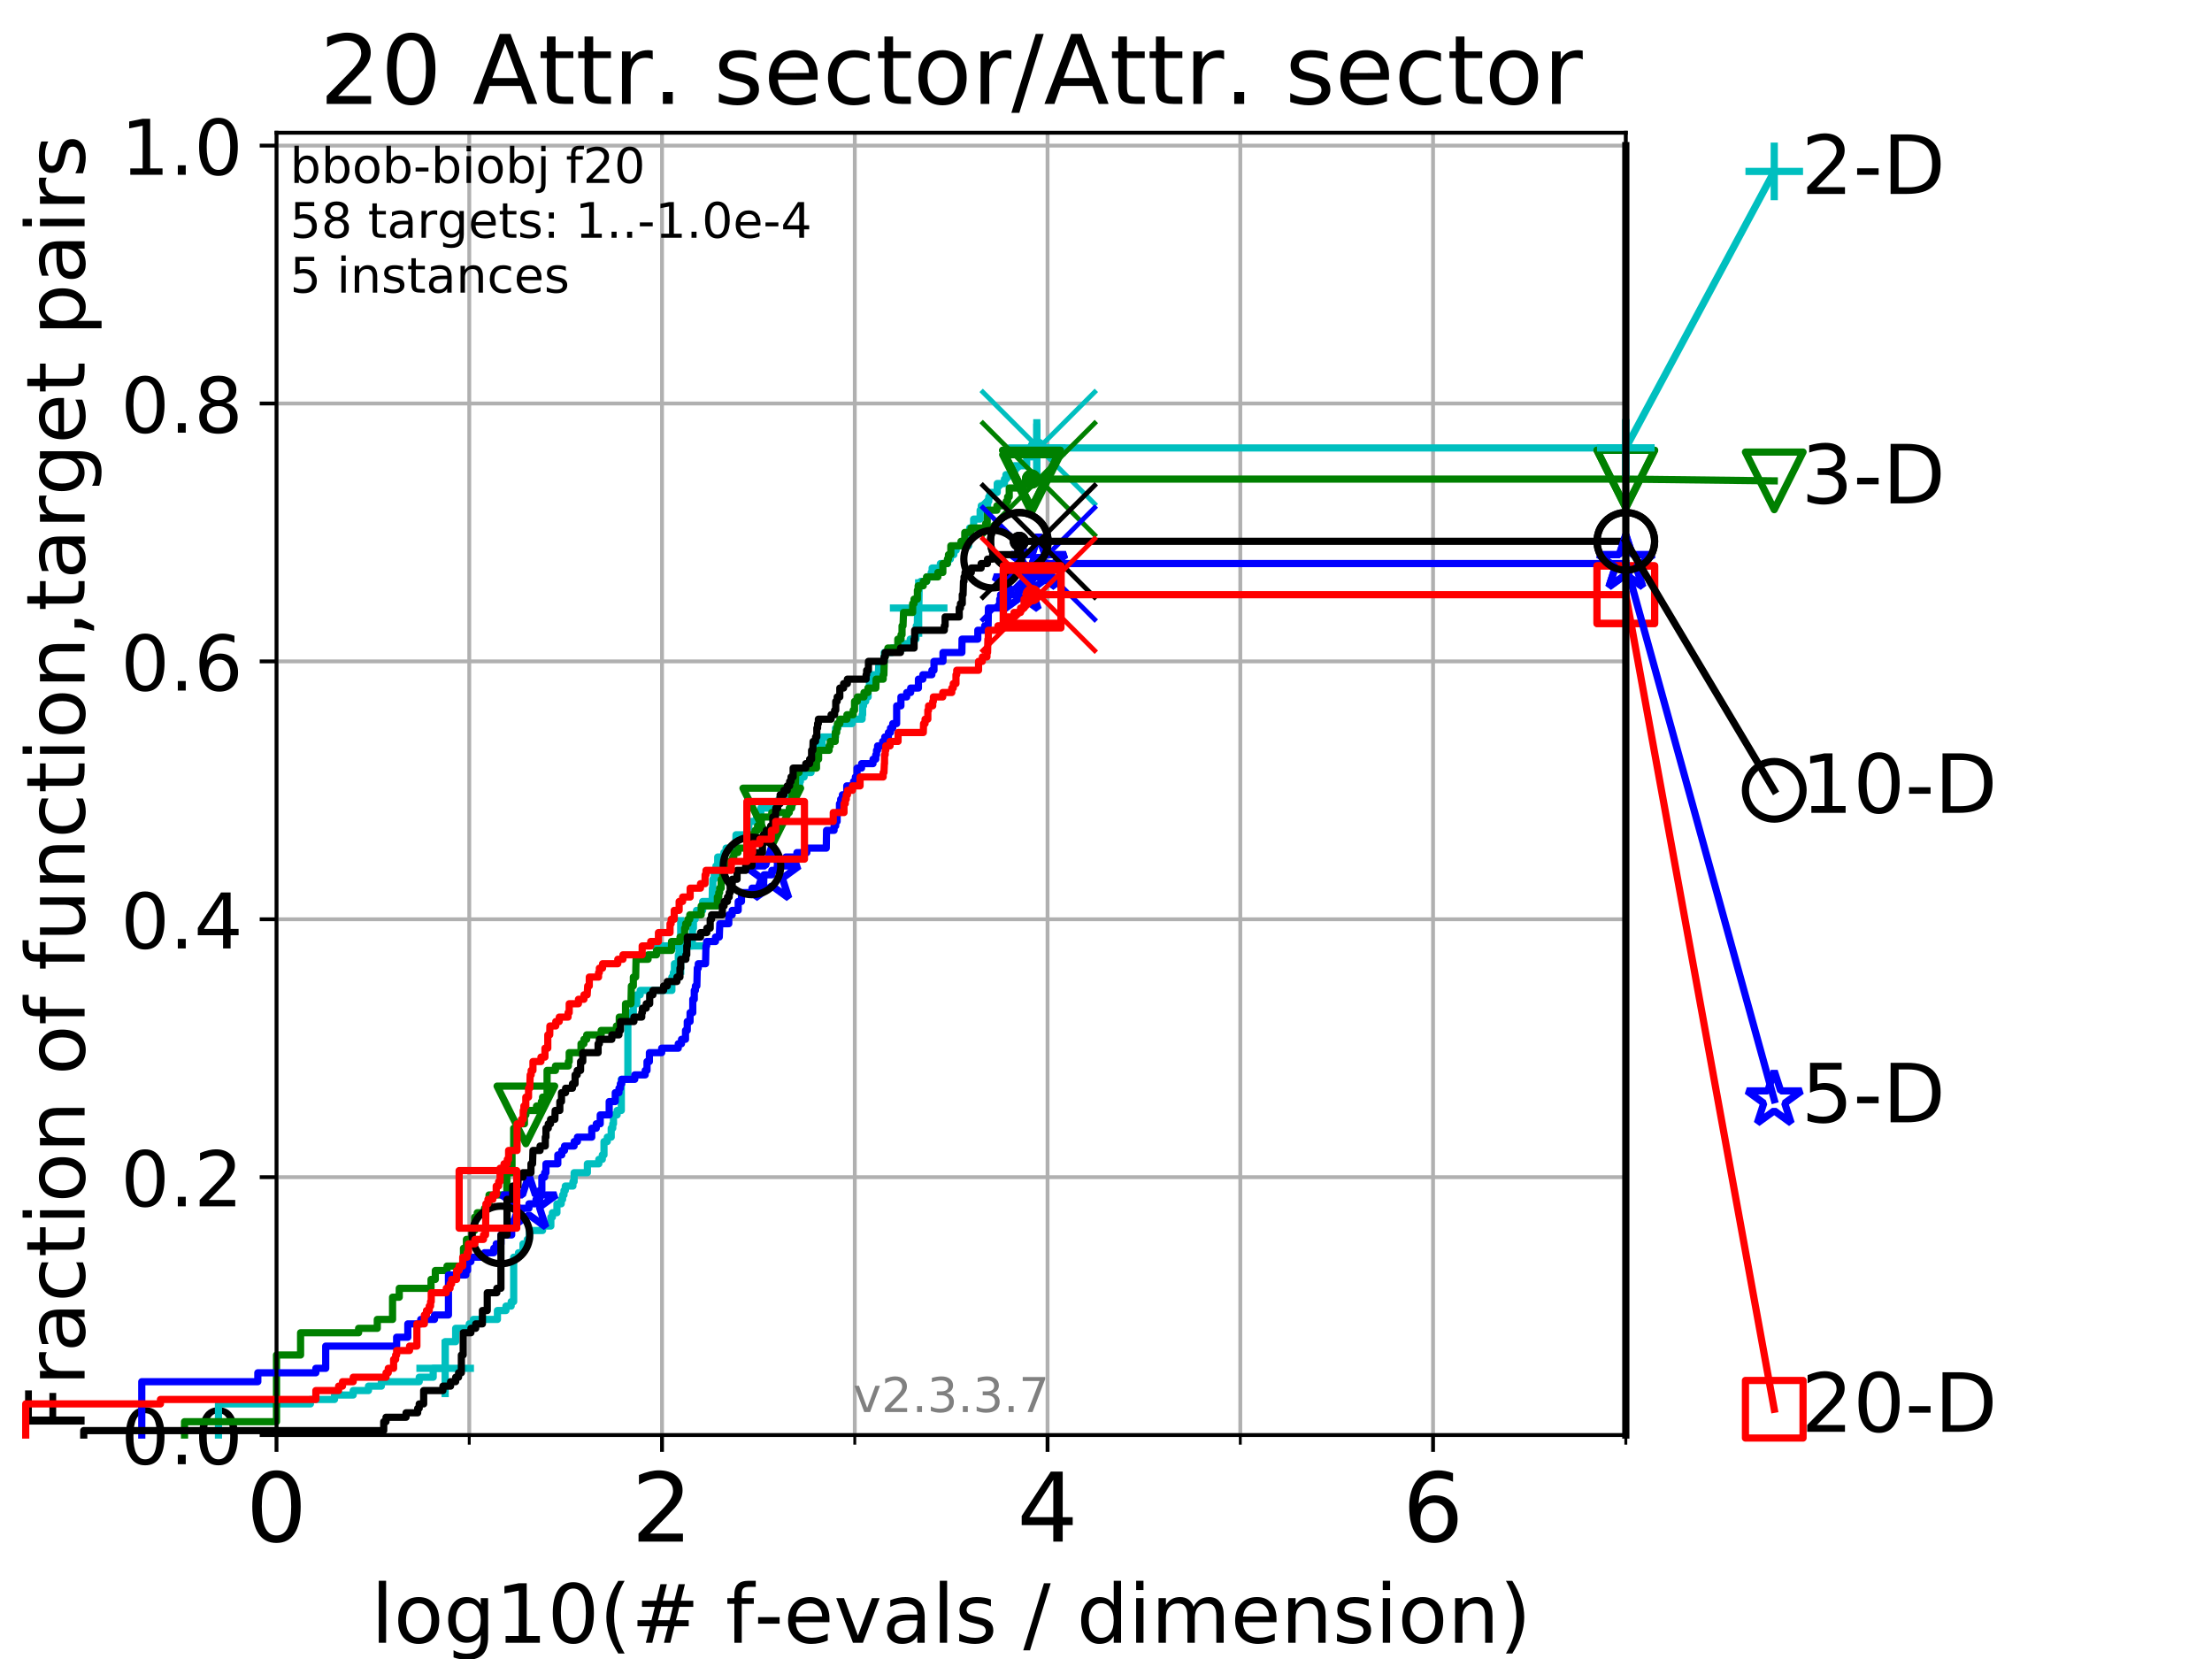 <?xml version="1.0" encoding="utf-8" standalone="no"?>
<!DOCTYPE svg PUBLIC "-//W3C//DTD SVG 1.1//EN"
  "http://www.w3.org/Graphics/SVG/1.1/DTD/svg11.dtd">
<!-- Created with matplotlib (https://matplotlib.org/) -->
<svg height="345.6pt" version="1.1" viewBox="0 0 460.8 345.6" width="460.8pt" xmlns="http://www.w3.org/2000/svg" xmlns:xlink="http://www.w3.org/1999/xlink">
 <defs>
  <style type="text/css">
*{stroke-linecap:butt;stroke-linejoin:round;}
  </style>
 </defs>
 <g id="figure_1">
  <g id="patch_1">
   <path d="M 0 345.6 
L 460.8 345.6 
L 460.8 0 
L 0 0 
z
" style="fill:#ffffff;"/>
  </g>
  <g id="axes_1">
   <g id="patch_2">
    <path d="M 57.6 298.944 
L 338.688 298.944 
L 338.688 27.648 
L 57.6 27.648 
z
" style="fill:#ffffff;"/>
   </g>
   <g id="matplotlib.axis_1">
    <g id="xtick_1">
     <g id="line2d_1">
      <path clip-path="url(#pce2a3f116e)" d="M 57.6 298.944 
L 57.6 27.648 
" style="fill:none;stroke:#b0b0b0;stroke-linecap:square;stroke-width:0.8;"/>
     </g>
     <g id="line2d_2">
      <defs>
       <path d="M 0 0 
L 0 3.5 
" id="m562c1e68ff" style="stroke:#000000;stroke-width:0.8;"/>
      </defs>
      <g>
       <use style="stroke:#000000;stroke-width:0.8;" x="57.6" xlink:href="#m562c1e68ff" y="298.944"/>
      </g>
     </g>
     <g id="text_1">
      <!-- 0 -->
      <defs>
       <path d="M 31.781 66.406 
Q 24.172 66.406 20.328 58.906 
Q 16.5 51.422 16.5 36.375 
Q 16.5 21.391 20.328 13.891 
Q 24.172 6.391 31.781 6.391 
Q 39.453 6.391 43.281 13.891 
Q 47.125 21.391 47.125 36.375 
Q 47.125 51.422 43.281 58.906 
Q 39.453 66.406 31.781 66.406 
z
M 31.781 74.219 
Q 44.047 74.219 50.516 64.516 
Q 56.984 54.828 56.984 36.375 
Q 56.984 17.969 50.516 8.266 
Q 44.047 -1.422 31.781 -1.422 
Q 19.531 -1.422 13.062 8.266 
Q 6.594 17.969 6.594 36.375 
Q 6.594 54.828 13.062 64.516 
Q 19.531 74.219 31.781 74.219 
z
" id="DejaVuSans-48"/>
      </defs>
      <g transform="translate(51.237 321.141)scale(0.2 -0.2)">
       <use xlink:href="#DejaVuSans-48"/>
      </g>
     </g>
    </g>
    <g id="xtick_2">
     <g id="line2d_3">
      <path clip-path="url(#pce2a3f116e)" d="M 137.911 298.944 
L 137.911 27.648 
" style="fill:none;stroke:#b0b0b0;stroke-linecap:square;stroke-width:0.8;"/>
     </g>
     <g id="line2d_4">
      <g>
       <use style="stroke:#000000;stroke-width:0.8;" x="137.911" xlink:href="#m562c1e68ff" y="298.944"/>
      </g>
     </g>
     <g id="text_2">
      <!-- 2 -->
      <defs>
       <path d="M 19.188 8.297 
L 53.609 8.297 
L 53.609 0 
L 7.328 0 
L 7.328 8.297 
Q 12.938 14.109 22.625 23.891 
Q 32.328 33.688 34.812 36.531 
Q 39.547 41.844 41.422 45.531 
Q 43.312 49.219 43.312 52.781 
Q 43.312 58.594 39.234 62.25 
Q 35.156 65.922 28.609 65.922 
Q 23.969 65.922 18.812 64.312 
Q 13.672 62.703 7.812 59.422 
L 7.812 69.391 
Q 13.766 71.781 18.938 73 
Q 24.125 74.219 28.422 74.219 
Q 39.75 74.219 46.484 68.547 
Q 53.219 62.891 53.219 53.422 
Q 53.219 48.922 51.531 44.891 
Q 49.859 40.875 45.406 35.406 
Q 44.188 33.984 37.641 27.219 
Q 31.109 20.453 19.188 8.297 
z
" id="DejaVuSans-50"/>
      </defs>
      <g transform="translate(131.548 321.141)scale(0.2 -0.2)">
       <use xlink:href="#DejaVuSans-50"/>
      </g>
     </g>
    </g>
    <g id="xtick_3">
     <g id="line2d_5">
      <path clip-path="url(#pce2a3f116e)" d="M 218.222 298.944 
L 218.222 27.648 
" style="fill:none;stroke:#b0b0b0;stroke-linecap:square;stroke-width:0.8;"/>
     </g>
     <g id="line2d_6">
      <g>
       <use style="stroke:#000000;stroke-width:0.8;" x="218.222" xlink:href="#m562c1e68ff" y="298.944"/>
      </g>
     </g>
     <g id="text_3">
      <!-- 4 -->
      <defs>
       <path d="M 37.797 64.312 
L 12.891 25.391 
L 37.797 25.391 
z
M 35.203 72.906 
L 47.609 72.906 
L 47.609 25.391 
L 58.016 25.391 
L 58.016 17.188 
L 47.609 17.188 
L 47.609 0 
L 37.797 0 
L 37.797 17.188 
L 4.891 17.188 
L 4.891 26.703 
z
" id="DejaVuSans-52"/>
      </defs>
      <g transform="translate(211.859 321.141)scale(0.2 -0.2)">
       <use xlink:href="#DejaVuSans-52"/>
      </g>
     </g>
    </g>
    <g id="xtick_4">
     <g id="line2d_7">
      <path clip-path="url(#pce2a3f116e)" d="M 298.533 298.944 
L 298.533 27.648 
" style="fill:none;stroke:#b0b0b0;stroke-linecap:square;stroke-width:0.8;"/>
     </g>
     <g id="line2d_8">
      <g>
       <use style="stroke:#000000;stroke-width:0.8;" x="298.533" xlink:href="#m562c1e68ff" y="298.944"/>
      </g>
     </g>
     <g id="text_4">
      <!-- 6 -->
      <defs>
       <path d="M 33.016 40.375 
Q 26.375 40.375 22.484 35.828 
Q 18.609 31.297 18.609 23.391 
Q 18.609 15.531 22.484 10.953 
Q 26.375 6.391 33.016 6.391 
Q 39.656 6.391 43.531 10.953 
Q 47.406 15.531 47.406 23.391 
Q 47.406 31.297 43.531 35.828 
Q 39.656 40.375 33.016 40.375 
z
M 52.594 71.297 
L 52.594 62.312 
Q 48.875 64.062 45.094 64.984 
Q 41.312 65.922 37.594 65.922 
Q 27.828 65.922 22.672 59.328 
Q 17.531 52.734 16.797 39.406 
Q 19.672 43.656 24.016 45.922 
Q 28.375 48.188 33.594 48.188 
Q 44.578 48.188 50.953 41.516 
Q 57.328 34.859 57.328 23.391 
Q 57.328 12.156 50.688 5.359 
Q 44.047 -1.422 33.016 -1.422 
Q 20.359 -1.422 13.672 8.266 
Q 6.984 17.969 6.984 36.375 
Q 6.984 53.656 15.188 63.938 
Q 23.391 74.219 37.203 74.219 
Q 40.922 74.219 44.703 73.484 
Q 48.484 72.75 52.594 71.297 
z
" id="DejaVuSans-54"/>
      </defs>
      <g transform="translate(292.17 321.141)scale(0.2 -0.2)">
       <use xlink:href="#DejaVuSans-54"/>
      </g>
     </g>
    </g>
    <g id="xtick_5">
     <g id="line2d_9">
      <path clip-path="url(#pce2a3f116e)" d="M 97.755 298.944 
L 97.755 27.648 
" style="fill:none;stroke:#b0b0b0;stroke-linecap:square;stroke-width:0.8;"/>
     </g>
     <g id="line2d_10">
      <defs>
       <path d="M 0 0 
L 0 2 
" id="mcff9eb1dd2" style="stroke:#000000;stroke-width:0.6;"/>
      </defs>
      <g>
       <use style="stroke:#000000;stroke-width:0.6;" x="97.755" xlink:href="#mcff9eb1dd2" y="298.944"/>
      </g>
     </g>
    </g>
    <g id="xtick_6">
     <g id="line2d_11">
      <path clip-path="url(#pce2a3f116e)" d="M 178.066 298.944 
L 178.066 27.648 
" style="fill:none;stroke:#b0b0b0;stroke-linecap:square;stroke-width:0.8;"/>
     </g>
     <g id="line2d_12">
      <g>
       <use style="stroke:#000000;stroke-width:0.6;" x="178.066" xlink:href="#mcff9eb1dd2" y="298.944"/>
      </g>
     </g>
    </g>
    <g id="xtick_7">
     <g id="line2d_13">
      <path clip-path="url(#pce2a3f116e)" d="M 258.377 298.944 
L 258.377 27.648 
" style="fill:none;stroke:#b0b0b0;stroke-linecap:square;stroke-width:0.8;"/>
     </g>
     <g id="line2d_14">
      <g>
       <use style="stroke:#000000;stroke-width:0.6;" x="258.377" xlink:href="#mcff9eb1dd2" y="298.944"/>
      </g>
     </g>
    </g>
    <g id="xtick_8">
     <g id="line2d_15">
      <path clip-path="url(#pce2a3f116e)" d="M 338.688 298.944 
L 338.688 27.648 
" style="fill:none;stroke:#b0b0b0;stroke-linecap:square;stroke-width:0.8;"/>
     </g>
     <g id="line2d_16">
      <g>
       <use style="stroke:#000000;stroke-width:0.6;" x="338.688" xlink:href="#mcff9eb1dd2" y="298.944"/>
      </g>
     </g>
    </g>
    <g id="text_5">
     <!-- log10(# f-evals / dimension) -->
     <defs>
      <path d="M 9.422 75.984 
L 18.406 75.984 
L 18.406 0 
L 9.422 0 
z
" id="DejaVuSans-108"/>
      <path d="M 30.609 48.391 
Q 23.391 48.391 19.188 42.75 
Q 14.984 37.109 14.984 27.297 
Q 14.984 17.484 19.156 11.844 
Q 23.344 6.203 30.609 6.203 
Q 37.797 6.203 41.984 11.859 
Q 46.188 17.531 46.188 27.297 
Q 46.188 37.016 41.984 42.703 
Q 37.797 48.391 30.609 48.391 
z
M 30.609 56 
Q 42.328 56 49.016 48.375 
Q 55.719 40.766 55.719 27.297 
Q 55.719 13.875 49.016 6.219 
Q 42.328 -1.422 30.609 -1.422 
Q 18.844 -1.422 12.172 6.219 
Q 5.516 13.875 5.516 27.297 
Q 5.516 40.766 12.172 48.375 
Q 18.844 56 30.609 56 
z
" id="DejaVuSans-111"/>
      <path d="M 45.406 27.984 
Q 45.406 37.75 41.375 43.109 
Q 37.359 48.484 30.078 48.484 
Q 22.859 48.484 18.828 43.109 
Q 14.797 37.75 14.797 27.984 
Q 14.797 18.266 18.828 12.891 
Q 22.859 7.516 30.078 7.516 
Q 37.359 7.516 41.375 12.891 
Q 45.406 18.266 45.406 27.984 
z
M 54.391 6.781 
Q 54.391 -7.172 48.188 -13.984 
Q 42 -20.797 29.203 -20.797 
Q 24.469 -20.797 20.266 -20.094 
Q 16.062 -19.391 12.109 -17.922 
L 12.109 -9.188 
Q 16.062 -11.328 19.922 -12.344 
Q 23.781 -13.375 27.781 -13.375 
Q 36.625 -13.375 41.016 -8.766 
Q 45.406 -4.156 45.406 5.172 
L 45.406 9.625 
Q 42.625 4.781 38.281 2.391 
Q 33.938 0 27.875 0 
Q 17.828 0 11.672 7.656 
Q 5.516 15.328 5.516 27.984 
Q 5.516 40.672 11.672 48.328 
Q 17.828 56 27.875 56 
Q 33.938 56 38.281 53.609 
Q 42.625 51.219 45.406 46.391 
L 45.406 54.688 
L 54.391 54.688 
z
" id="DejaVuSans-103"/>
      <path d="M 12.406 8.297 
L 28.516 8.297 
L 28.516 63.922 
L 10.984 60.406 
L 10.984 69.391 
L 28.422 72.906 
L 38.281 72.906 
L 38.281 8.297 
L 54.391 8.297 
L 54.391 0 
L 12.406 0 
z
" id="DejaVuSans-49"/>
      <path d="M 31 75.875 
Q 24.469 64.656 21.281 53.656 
Q 18.109 42.672 18.109 31.391 
Q 18.109 20.125 21.312 9.062 
Q 24.516 -2 31 -13.188 
L 23.188 -13.188 
Q 15.875 -1.703 12.234 9.375 
Q 8.594 20.453 8.594 31.391 
Q 8.594 42.281 12.203 53.312 
Q 15.828 64.359 23.188 75.875 
z
" id="DejaVuSans-40"/>
      <path d="M 51.125 44 
L 36.922 44 
L 32.812 27.688 
L 47.125 27.688 
z
M 43.797 71.781 
L 38.719 51.516 
L 52.984 51.516 
L 58.109 71.781 
L 65.922 71.781 
L 60.891 51.516 
L 76.125 51.516 
L 76.125 44 
L 58.984 44 
L 54.984 27.688 
L 70.516 27.688 
L 70.516 20.219 
L 53.078 20.219 
L 48 0 
L 40.188 0 
L 45.219 20.219 
L 30.906 20.219 
L 25.875 0 
L 18.016 0 
L 23.094 20.219 
L 7.719 20.219 
L 7.719 27.688 
L 24.906 27.688 
L 29 44 
L 13.281 44 
L 13.281 51.516 
L 30.906 51.516 
L 35.891 71.781 
z
" id="DejaVuSans-35"/>
      <path id="DejaVuSans-32"/>
      <path d="M 37.109 75.984 
L 37.109 68.5 
L 28.516 68.5 
Q 23.688 68.5 21.797 66.547 
Q 19.922 64.594 19.922 59.516 
L 19.922 54.688 
L 34.719 54.688 
L 34.719 47.703 
L 19.922 47.703 
L 19.922 0 
L 10.891 0 
L 10.891 47.703 
L 2.297 47.703 
L 2.297 54.688 
L 10.891 54.688 
L 10.891 58.5 
Q 10.891 67.625 15.141 71.797 
Q 19.391 75.984 28.609 75.984 
z
" id="DejaVuSans-102"/>
      <path d="M 4.891 31.391 
L 31.203 31.391 
L 31.203 23.391 
L 4.891 23.391 
z
" id="DejaVuSans-45"/>
      <path d="M 56.203 29.594 
L 56.203 25.203 
L 14.891 25.203 
Q 15.484 15.922 20.484 11.062 
Q 25.484 6.203 34.422 6.203 
Q 39.594 6.203 44.453 7.469 
Q 49.312 8.734 54.109 11.281 
L 54.109 2.781 
Q 49.266 0.734 44.188 -0.344 
Q 39.109 -1.422 33.891 -1.422 
Q 20.797 -1.422 13.156 6.188 
Q 5.516 13.812 5.516 26.812 
Q 5.516 40.234 12.766 48.109 
Q 20.016 56 32.328 56 
Q 43.359 56 49.781 48.891 
Q 56.203 41.797 56.203 29.594 
z
M 47.219 32.234 
Q 47.125 39.594 43.094 43.984 
Q 39.062 48.391 32.422 48.391 
Q 24.906 48.391 20.391 44.141 
Q 15.875 39.891 15.188 32.172 
z
" id="DejaVuSans-101"/>
      <path d="M 2.984 54.688 
L 12.5 54.688 
L 29.594 8.797 
L 46.688 54.688 
L 56.203 54.688 
L 35.688 0 
L 23.484 0 
z
" id="DejaVuSans-118"/>
      <path d="M 34.281 27.484 
Q 23.391 27.484 19.188 25 
Q 14.984 22.516 14.984 16.5 
Q 14.984 11.719 18.141 8.906 
Q 21.297 6.109 26.703 6.109 
Q 34.188 6.109 38.703 11.406 
Q 43.219 16.703 43.219 25.484 
L 43.219 27.484 
z
M 52.203 31.203 
L 52.203 0 
L 43.219 0 
L 43.219 8.297 
Q 40.141 3.328 35.547 0.953 
Q 30.953 -1.422 24.312 -1.422 
Q 15.922 -1.422 10.953 3.297 
Q 6 8.016 6 15.922 
Q 6 25.141 12.172 29.828 
Q 18.359 34.516 30.609 34.516 
L 43.219 34.516 
L 43.219 35.406 
Q 43.219 41.609 39.141 45 
Q 35.062 48.391 27.688 48.391 
Q 23 48.391 18.547 47.266 
Q 14.109 46.141 10.016 43.891 
L 10.016 52.203 
Q 14.938 54.109 19.578 55.047 
Q 24.219 56 28.609 56 
Q 40.484 56 46.344 49.844 
Q 52.203 43.703 52.203 31.203 
z
" id="DejaVuSans-97"/>
      <path d="M 44.281 53.078 
L 44.281 44.578 
Q 40.484 46.531 36.375 47.5 
Q 32.281 48.484 27.875 48.484 
Q 21.188 48.484 17.844 46.438 
Q 14.5 44.391 14.5 40.281 
Q 14.5 37.156 16.891 35.375 
Q 19.281 33.594 26.516 31.984 
L 29.594 31.297 
Q 39.156 29.25 43.188 25.516 
Q 47.219 21.781 47.219 15.094 
Q 47.219 7.469 41.188 3.016 
Q 35.156 -1.422 24.609 -1.422 
Q 20.219 -1.422 15.453 -0.562 
Q 10.688 0.297 5.422 2 
L 5.422 11.281 
Q 10.406 8.688 15.234 7.391 
Q 20.062 6.109 24.812 6.109 
Q 31.156 6.109 34.562 8.281 
Q 37.984 10.453 37.984 14.406 
Q 37.984 18.062 35.516 20.016 
Q 33.062 21.969 24.703 23.781 
L 21.578 24.516 
Q 13.234 26.266 9.516 29.906 
Q 5.812 33.547 5.812 39.891 
Q 5.812 47.609 11.281 51.797 
Q 16.75 56 26.812 56 
Q 31.781 56 36.172 55.266 
Q 40.578 54.547 44.281 53.078 
z
" id="DejaVuSans-115"/>
      <path d="M 25.391 72.906 
L 33.688 72.906 
L 8.297 -9.281 
L 0 -9.281 
z
" id="DejaVuSans-47"/>
      <path d="M 45.406 46.391 
L 45.406 75.984 
L 54.391 75.984 
L 54.391 0 
L 45.406 0 
L 45.406 8.203 
Q 42.578 3.328 38.25 0.953 
Q 33.938 -1.422 27.875 -1.422 
Q 17.969 -1.422 11.734 6.484 
Q 5.516 14.406 5.516 27.297 
Q 5.516 40.188 11.734 48.094 
Q 17.969 56 27.875 56 
Q 33.938 56 38.25 53.625 
Q 42.578 51.266 45.406 46.391 
z
M 14.797 27.297 
Q 14.797 17.391 18.875 11.75 
Q 22.953 6.109 30.078 6.109 
Q 37.203 6.109 41.297 11.75 
Q 45.406 17.391 45.406 27.297 
Q 45.406 37.203 41.297 42.844 
Q 37.203 48.484 30.078 48.484 
Q 22.953 48.484 18.875 42.844 
Q 14.797 37.203 14.797 27.297 
z
" id="DejaVuSans-100"/>
      <path d="M 9.422 54.688 
L 18.406 54.688 
L 18.406 0 
L 9.422 0 
z
M 9.422 75.984 
L 18.406 75.984 
L 18.406 64.594 
L 9.422 64.594 
z
" id="DejaVuSans-105"/>
      <path d="M 52 44.188 
Q 55.375 50.25 60.062 53.125 
Q 64.75 56 71.094 56 
Q 79.641 56 84.281 50.016 
Q 88.922 44.047 88.922 33.016 
L 88.922 0 
L 79.891 0 
L 79.891 32.719 
Q 79.891 40.578 77.094 44.375 
Q 74.312 48.188 68.609 48.188 
Q 61.625 48.188 57.562 43.547 
Q 53.516 38.922 53.516 30.906 
L 53.516 0 
L 44.484 0 
L 44.484 32.719 
Q 44.484 40.625 41.703 44.406 
Q 38.922 48.188 33.109 48.188 
Q 26.219 48.188 22.156 43.531 
Q 18.109 38.875 18.109 30.906 
L 18.109 0 
L 9.078 0 
L 9.078 54.688 
L 18.109 54.688 
L 18.109 46.188 
Q 21.188 51.219 25.484 53.609 
Q 29.781 56 35.688 56 
Q 41.656 56 45.828 52.969 
Q 50 49.953 52 44.188 
z
" id="DejaVuSans-109"/>
      <path d="M 54.891 33.016 
L 54.891 0 
L 45.906 0 
L 45.906 32.719 
Q 45.906 40.484 42.875 44.328 
Q 39.844 48.188 33.797 48.188 
Q 26.516 48.188 22.312 43.547 
Q 18.109 38.922 18.109 30.906 
L 18.109 0 
L 9.078 0 
L 9.078 54.688 
L 18.109 54.688 
L 18.109 46.188 
Q 21.344 51.125 25.703 53.562 
Q 30.078 56 35.797 56 
Q 45.219 56 50.047 50.172 
Q 54.891 44.344 54.891 33.016 
z
" id="DejaVuSans-110"/>
      <path d="M 8.016 75.875 
L 15.828 75.875 
Q 23.141 64.359 26.781 53.312 
Q 30.422 42.281 30.422 31.391 
Q 30.422 20.453 26.781 9.375 
Q 23.141 -1.703 15.828 -13.188 
L 8.016 -13.188 
Q 14.5 -2 17.703 9.062 
Q 20.906 20.125 20.906 31.391 
Q 20.906 42.672 17.703 53.656 
Q 14.5 64.656 8.016 75.875 
z
" id="DejaVuSans-41"/>
     </defs>
     <g transform="translate(77.303 342.218)scale(0.17 -0.17)">
      <use xlink:href="#DejaVuSans-108"/>
      <use x="27.783" xlink:href="#DejaVuSans-111"/>
      <use x="88.965" xlink:href="#DejaVuSans-103"/>
      <use x="152.441" xlink:href="#DejaVuSans-49"/>
      <use x="216.064" xlink:href="#DejaVuSans-48"/>
      <use x="279.688" xlink:href="#DejaVuSans-40"/>
      <use x="318.701" xlink:href="#DejaVuSans-35"/>
      <use x="402.49" xlink:href="#DejaVuSans-32"/>
      <use x="434.277" xlink:href="#DejaVuSans-102"/>
      <use x="469.404" xlink:href="#DejaVuSans-45"/>
      <use x="505.488" xlink:href="#DejaVuSans-101"/>
      <use x="567.012" xlink:href="#DejaVuSans-118"/>
      <use x="626.191" xlink:href="#DejaVuSans-97"/>
      <use x="687.471" xlink:href="#DejaVuSans-108"/>
      <use x="715.254" xlink:href="#DejaVuSans-115"/>
      <use x="767.354" xlink:href="#DejaVuSans-32"/>
      <use x="799.141" xlink:href="#DejaVuSans-47"/>
      <use x="832.832" xlink:href="#DejaVuSans-32"/>
      <use x="864.619" xlink:href="#DejaVuSans-100"/>
      <use x="928.096" xlink:href="#DejaVuSans-105"/>
      <use x="955.879" xlink:href="#DejaVuSans-109"/>
      <use x="1053.291" xlink:href="#DejaVuSans-101"/>
      <use x="1114.814" xlink:href="#DejaVuSans-110"/>
      <use x="1178.193" xlink:href="#DejaVuSans-115"/>
      <use x="1230.293" xlink:href="#DejaVuSans-105"/>
      <use x="1258.076" xlink:href="#DejaVuSans-111"/>
      <use x="1319.258" xlink:href="#DejaVuSans-110"/>
      <use x="1382.637" xlink:href="#DejaVuSans-41"/>
     </g>
    </g>
   </g>
   <g id="matplotlib.axis_2">
    <g id="ytick_1">
     <g id="line2d_17">
      <path clip-path="url(#pce2a3f116e)" d="M 57.6 298.944 
L 338.688 298.944 
" style="fill:none;stroke:#b0b0b0;stroke-linecap:square;stroke-width:0.8;"/>
     </g>
     <g id="line2d_18">
      <defs>
       <path d="M 0 0 
L -3.5 0 
" id="m69175ea80d" style="stroke:#000000;stroke-width:0.8;"/>
      </defs>
      <g>
       <use style="stroke:#000000;stroke-width:0.8;" x="57.6" xlink:href="#m69175ea80d" y="298.944"/>
      </g>
     </g>
     <g id="text_6">
      <!-- 0.0 -->
      <defs>
       <path d="M 10.688 12.406 
L 21 12.406 
L 21 0 
L 10.688 0 
z
" id="DejaVuSans-46"/>
      </defs>
      <g transform="translate(25.155 305.023)scale(0.16 -0.16)">
       <use xlink:href="#DejaVuSans-48"/>
       <use x="63.623" xlink:href="#DejaVuSans-46"/>
       <use x="95.41" xlink:href="#DejaVuSans-48"/>
      </g>
     </g>
    </g>
    <g id="ytick_2">
     <g id="line2d_19">
      <path clip-path="url(#pce2a3f116e)" d="M 57.6 245.222 
L 338.688 245.222 
" style="fill:none;stroke:#b0b0b0;stroke-linecap:square;stroke-width:0.8;"/>
     </g>
     <g id="line2d_20">
      <g>
       <use style="stroke:#000000;stroke-width:0.8;" x="57.6" xlink:href="#m69175ea80d" y="245.222"/>
      </g>
     </g>
     <g id="text_7">
      <!-- 0.2 -->
      <g transform="translate(25.155 251.301)scale(0.16 -0.16)">
       <use xlink:href="#DejaVuSans-48"/>
       <use x="63.623" xlink:href="#DejaVuSans-46"/>
       <use x="95.41" xlink:href="#DejaVuSans-50"/>
      </g>
     </g>
    </g>
    <g id="ytick_3">
     <g id="line2d_21">
      <path clip-path="url(#pce2a3f116e)" d="M 57.6 191.5 
L 338.688 191.5 
" style="fill:none;stroke:#b0b0b0;stroke-linecap:square;stroke-width:0.8;"/>
     </g>
     <g id="line2d_22">
      <g>
       <use style="stroke:#000000;stroke-width:0.8;" x="57.6" xlink:href="#m69175ea80d" y="191.5"/>
      </g>
     </g>
     <g id="text_8">
      <!-- 0.4 -->
      <g transform="translate(25.155 197.579)scale(0.16 -0.16)">
       <use xlink:href="#DejaVuSans-48"/>
       <use x="63.623" xlink:href="#DejaVuSans-46"/>
       <use x="95.41" xlink:href="#DejaVuSans-52"/>
      </g>
     </g>
    </g>
    <g id="ytick_4">
     <g id="line2d_23">
      <path clip-path="url(#pce2a3f116e)" d="M 57.6 137.778 
L 338.688 137.778 
" style="fill:none;stroke:#b0b0b0;stroke-linecap:square;stroke-width:0.8;"/>
     </g>
     <g id="line2d_24">
      <g>
       <use style="stroke:#000000;stroke-width:0.8;" x="57.6" xlink:href="#m69175ea80d" y="137.778"/>
      </g>
     </g>
     <g id="text_9">
      <!-- 0.6 -->
      <g transform="translate(25.155 143.857)scale(0.16 -0.16)">
       <use xlink:href="#DejaVuSans-48"/>
       <use x="63.623" xlink:href="#DejaVuSans-46"/>
       <use x="95.41" xlink:href="#DejaVuSans-54"/>
      </g>
     </g>
    </g>
    <g id="ytick_5">
     <g id="line2d_25">
      <path clip-path="url(#pce2a3f116e)" d="M 57.6 84.056 
L 338.688 84.056 
" style="fill:none;stroke:#b0b0b0;stroke-linecap:square;stroke-width:0.8;"/>
     </g>
     <g id="line2d_26">
      <g>
       <use style="stroke:#000000;stroke-width:0.8;" x="57.6" xlink:href="#m69175ea80d" y="84.056"/>
      </g>
     </g>
     <g id="text_10">
      <!-- 0.8 -->
      <defs>
       <path d="M 31.781 34.625 
Q 24.75 34.625 20.719 30.859 
Q 16.703 27.094 16.703 20.516 
Q 16.703 13.922 20.719 10.156 
Q 24.75 6.391 31.781 6.391 
Q 38.812 6.391 42.859 10.172 
Q 46.922 13.969 46.922 20.516 
Q 46.922 27.094 42.891 30.859 
Q 38.875 34.625 31.781 34.625 
z
M 21.922 38.812 
Q 15.578 40.375 12.031 44.719 
Q 8.5 49.078 8.5 55.328 
Q 8.5 64.062 14.719 69.141 
Q 20.953 74.219 31.781 74.219 
Q 42.672 74.219 48.875 69.141 
Q 55.078 64.062 55.078 55.328 
Q 55.078 49.078 51.531 44.719 
Q 48 40.375 41.703 38.812 
Q 48.828 37.156 52.797 32.312 
Q 56.781 27.484 56.781 20.516 
Q 56.781 9.906 50.312 4.234 
Q 43.844 -1.422 31.781 -1.422 
Q 19.734 -1.422 13.25 4.234 
Q 6.781 9.906 6.781 20.516 
Q 6.781 27.484 10.781 32.312 
Q 14.797 37.156 21.922 38.812 
z
M 18.312 54.391 
Q 18.312 48.734 21.844 45.562 
Q 25.391 42.391 31.781 42.391 
Q 38.141 42.391 41.719 45.562 
Q 45.312 48.734 45.312 54.391 
Q 45.312 60.062 41.719 63.234 
Q 38.141 66.406 31.781 66.406 
Q 25.391 66.406 21.844 63.234 
Q 18.312 60.062 18.312 54.391 
z
" id="DejaVuSans-56"/>
      </defs>
      <g transform="translate(25.155 90.135)scale(0.16 -0.16)">
       <use xlink:href="#DejaVuSans-48"/>
       <use x="63.623" xlink:href="#DejaVuSans-46"/>
       <use x="95.41" xlink:href="#DejaVuSans-56"/>
      </g>
     </g>
    </g>
    <g id="ytick_6">
     <g id="line2d_27">
      <path clip-path="url(#pce2a3f116e)" d="M 57.6 30.334 
L 338.688 30.334 
" style="fill:none;stroke:#b0b0b0;stroke-linecap:square;stroke-width:0.8;"/>
     </g>
     <g id="line2d_28">
      <g>
       <use style="stroke:#000000;stroke-width:0.8;" x="57.6" xlink:href="#m69175ea80d" y="30.334"/>
      </g>
     </g>
     <g id="text_11">
      <!-- 1.0 -->
      <g transform="translate(25.155 36.413)scale(0.16 -0.16)">
       <use xlink:href="#DejaVuSans-49"/>
       <use x="63.623" xlink:href="#DejaVuSans-46"/>
       <use x="95.41" xlink:href="#DejaVuSans-48"/>
      </g>
     </g>
    </g>
    <g id="text_12">
     <!-- Fraction of function,target pairs -->
     <defs>
      <path d="M 9.812 72.906 
L 51.703 72.906 
L 51.703 64.594 
L 19.672 64.594 
L 19.672 43.109 
L 48.578 43.109 
L 48.578 34.812 
L 19.672 34.812 
L 19.672 0 
L 9.812 0 
z
" id="DejaVuSans-70"/>
      <path d="M 41.109 46.297 
Q 39.594 47.172 37.812 47.578 
Q 36.031 48 33.891 48 
Q 26.266 48 22.188 43.047 
Q 18.109 38.094 18.109 28.812 
L 18.109 0 
L 9.078 0 
L 9.078 54.688 
L 18.109 54.688 
L 18.109 46.188 
Q 20.953 51.172 25.484 53.578 
Q 30.031 56 36.531 56 
Q 37.453 56 38.578 55.875 
Q 39.703 55.766 41.062 55.516 
z
" id="DejaVuSans-114"/>
      <path d="M 48.781 52.594 
L 48.781 44.188 
Q 44.969 46.297 41.141 47.344 
Q 37.312 48.391 33.406 48.391 
Q 24.656 48.391 19.812 42.844 
Q 14.984 37.312 14.984 27.297 
Q 14.984 17.281 19.812 11.734 
Q 24.656 6.203 33.406 6.203 
Q 37.312 6.203 41.141 7.25 
Q 44.969 8.297 48.781 10.406 
L 48.781 2.094 
Q 45.016 0.344 40.984 -0.531 
Q 36.969 -1.422 32.422 -1.422 
Q 20.062 -1.422 12.781 6.344 
Q 5.516 14.109 5.516 27.297 
Q 5.516 40.672 12.859 48.328 
Q 20.219 56 33.016 56 
Q 37.156 56 41.109 55.141 
Q 45.062 54.297 48.781 52.594 
z
" id="DejaVuSans-99"/>
      <path d="M 18.312 70.219 
L 18.312 54.688 
L 36.812 54.688 
L 36.812 47.703 
L 18.312 47.703 
L 18.312 18.016 
Q 18.312 11.328 20.141 9.422 
Q 21.969 7.516 27.594 7.516 
L 36.812 7.516 
L 36.812 0 
L 27.594 0 
Q 17.188 0 13.234 3.875 
Q 9.281 7.766 9.281 18.016 
L 9.281 47.703 
L 2.688 47.703 
L 2.688 54.688 
L 9.281 54.688 
L 9.281 70.219 
z
" id="DejaVuSans-116"/>
      <path d="M 8.5 21.578 
L 8.5 54.688 
L 17.484 54.688 
L 17.484 21.922 
Q 17.484 14.156 20.5 10.266 
Q 23.531 6.391 29.594 6.391 
Q 36.859 6.391 41.078 11.031 
Q 45.312 15.672 45.312 23.688 
L 45.312 54.688 
L 54.297 54.688 
L 54.297 0 
L 45.312 0 
L 45.312 8.406 
Q 42.047 3.422 37.719 1 
Q 33.406 -1.422 27.688 -1.422 
Q 18.266 -1.422 13.375 4.438 
Q 8.5 10.297 8.5 21.578 
z
M 31.109 56 
z
" id="DejaVuSans-117"/>
      <path d="M 11.719 12.406 
L 22.016 12.406 
L 22.016 4 
L 14.016 -11.625 
L 7.719 -11.625 
L 11.719 4 
z
" id="DejaVuSans-44"/>
      <path d="M 18.109 8.203 
L 18.109 -20.797 
L 9.078 -20.797 
L 9.078 54.688 
L 18.109 54.688 
L 18.109 46.391 
Q 20.953 51.266 25.266 53.625 
Q 29.594 56 35.594 56 
Q 45.562 56 51.781 48.094 
Q 58.016 40.188 58.016 27.297 
Q 58.016 14.406 51.781 6.484 
Q 45.562 -1.422 35.594 -1.422 
Q 29.594 -1.422 25.266 0.953 
Q 20.953 3.328 18.109 8.203 
z
M 48.688 27.297 
Q 48.688 37.203 44.609 42.844 
Q 40.531 48.484 33.406 48.484 
Q 26.266 48.484 22.188 42.844 
Q 18.109 37.203 18.109 27.297 
Q 18.109 17.391 22.188 11.75 
Q 26.266 6.109 33.406 6.109 
Q 40.531 6.109 44.609 11.75 
Q 48.688 17.391 48.688 27.297 
z
" id="DejaVuSans-112"/>
     </defs>
     <g transform="translate(17.62 298.435)rotate(-90)scale(0.17 -0.17)">
      <use xlink:href="#DejaVuSans-70"/>
      <use x="57.41" xlink:href="#DejaVuSans-114"/>
      <use x="98.523" xlink:href="#DejaVuSans-97"/>
      <use x="159.803" xlink:href="#DejaVuSans-99"/>
      <use x="214.783" xlink:href="#DejaVuSans-116"/>
      <use x="253.992" xlink:href="#DejaVuSans-105"/>
      <use x="281.775" xlink:href="#DejaVuSans-111"/>
      <use x="342.957" xlink:href="#DejaVuSans-110"/>
      <use x="406.336" xlink:href="#DejaVuSans-32"/>
      <use x="438.123" xlink:href="#DejaVuSans-111"/>
      <use x="499.305" xlink:href="#DejaVuSans-102"/>
      <use x="534.51" xlink:href="#DejaVuSans-32"/>
      <use x="566.297" xlink:href="#DejaVuSans-102"/>
      <use x="601.502" xlink:href="#DejaVuSans-117"/>
      <use x="664.881" xlink:href="#DejaVuSans-110"/>
      <use x="728.26" xlink:href="#DejaVuSans-99"/>
      <use x="783.24" xlink:href="#DejaVuSans-116"/>
      <use x="822.449" xlink:href="#DejaVuSans-105"/>
      <use x="850.232" xlink:href="#DejaVuSans-111"/>
      <use x="911.414" xlink:href="#DejaVuSans-110"/>
      <use x="974.793" xlink:href="#DejaVuSans-44"/>
      <use x="1006.58" xlink:href="#DejaVuSans-116"/>
      <use x="1045.789" xlink:href="#DejaVuSans-97"/>
      <use x="1107.068" xlink:href="#DejaVuSans-114"/>
      <use x="1148.166" xlink:href="#DejaVuSans-103"/>
      <use x="1211.643" xlink:href="#DejaVuSans-101"/>
      <use x="1273.166" xlink:href="#DejaVuSans-116"/>
      <use x="1312.375" xlink:href="#DejaVuSans-32"/>
      <use x="1344.162" xlink:href="#DejaVuSans-112"/>
      <use x="1407.639" xlink:href="#DejaVuSans-97"/>
      <use x="1468.918" xlink:href="#DejaVuSans-105"/>
      <use x="1496.701" xlink:href="#DejaVuSans-114"/>
      <use x="1537.814" xlink:href="#DejaVuSans-115"/>
     </g>
    </g>
   </g>
   <g id="line2d_29">
    <defs>
     <path d="M 0 1.5 
C 0.398 1.5 0.779 1.342 1.061 1.061 
C 1.342 0.779 1.5 0.398 1.5 0 
C 1.5 -0.398 1.342 -0.779 1.061 -1.061 
C 0.779 -1.342 0.398 -1.5 0 -1.5 
C -0.398 -1.5 -0.779 -1.342 -1.061 -1.061 
C -1.342 -0.779 -1.5 -0.398 -1.5 0 
C -1.5 0.398 -1.342 0.779 -1.061 1.061 
C -0.779 1.342 -0.398 1.5 0 1.5 
z
" id="mbb2c5446d0" style="stroke:#00bfbf;"/>
    </defs>
    <g>
     <use style="fill:#00bfbf;stroke:#00bfbf;" x="215.989" xlink:href="#mbb2c5446d0" y="93.318"/>
     <use style="fill:#00bfbf;stroke:#00bfbf;" x="215.989" xlink:href="#mbb2c5446d0" y="93.318"/>
    </g>
   </g>
   <g id="line2d_30">
    <path d="M 45.512 298.944 
L 45.512 292.46 
L 64.671 292.46 
L 64.671 291.534 
L 69.688 291.534 
L 69.688 290.608 
L 73.579 290.608 
L 73.579 289.682 
L 76.759 289.682 
L 76.759 288.755 
L 79.447 288.755 
L 79.447 287.829 
L 87.33 287.829 
L 87.33 286.903 
L 90.243 286.903 
L 90.243 285.05 
L 92.738 285.05 
L 92.738 279.493 
L 94.921 279.493 
L 94.921 276.714 
L 97.755 276.714 
L 97.755 275.788 
L 98.606 275.788 
L 98.606 274.862 
L 103.623 274.862 
L 103.623 273.009 
L 105.398 273.009 
L 105.398 272.083 
L 106.489 272.083 
L 106.489 271.157 
L 107.009 271.157 
L 107.009 261.894 
L 108.006 261.894 
L 108.006 260.968 
L 108.949 260.968 
L 108.949 259.116 
L 109.843 259.116 
L 109.843 258.189 
L 110.274 258.189 
L 110.274 256.337 
L 113.023 256.337 
L 113.023 255.411 
L 114.751 255.411 
L 114.751 253.558 
L 115.077 253.558 
L 115.077 252.632 
L 116.02 252.632 
L 116.02 250.779 
L 116.914 250.779 
L 116.914 249.853 
L 117.203 249.853 
L 117.203 248.927 
L 117.486 248.927 
L 117.486 248.001 
L 117.765 248.001 
L 117.765 247.075 
L 119.352 247.075 
L 119.352 246.148 
L 119.603 246.148 
L 119.603 244.296 
L 122.362 244.296 
L 122.362 242.443 
L 124.744 242.443 
L 124.744 241.517 
L 125.471 241.517 
L 125.471 240.591 
L 125.823 240.591 
L 125.823 237.812 
L 126.507 237.812 
L 126.507 236.886 
L 127.326 236.886 
L 127.326 235.033 
L 127.643 235.033 
L 127.643 234.107 
L 127.799 234.107 
L 127.799 232.255 
L 128.561 232.255 
L 128.561 231.328 
L 129.433 231.328 
L 129.433 224.845 
L 130.796 224.845 
L 130.796 211.877 
L 131.185 211.877 
L 131.185 210.951 
L 131.938 210.951 
L 131.938 209.099 
L 132.66 209.099 
L 132.66 207.246 
L 133.353 207.246 
L 133.353 206.32 
L 139.965 206.32 
L 139.965 203.541 
L 140.272 203.541 
L 140.272 202.615 
L 140.499 202.615 
L 140.499 200.762 
L 141.307 200.762 
L 141.307 198.91 
L 141.45 198.91 
L 141.45 197.984 
L 141.802 197.984 
L 141.802 197.057 
L 144.209 197.057 
L 144.27 193.353 
L 144.451 193.353 
L 144.451 191.5 
L 144.807 191.5 
L 144.807 190.574 
L 145.098 190.574 
L 145.098 189.648 
L 146.378 189.648 
L 146.378 187.795 
L 148.354 187.795 
L 148.402 185.016 
L 148.497 185.016 
L 148.497 183.164 
L 148.78 183.164 
L 148.78 182.238 
L 149.15 182.238 
L 149.15 180.385 
L 149.513 180.385 
L 149.513 178.533 
L 150.808 178.533 
L 150.808 177.606 
L 151.26 177.606 
L 151.26 176.68 
L 153.251 176.68 
L 153.323 173.901 
L 155.647 173.901 
L 155.647 172.975 
L 155.991 172.975 
L 155.991 171.123 
L 157.585 171.123 
L 157.585 170.196 
L 157.81 170.196 
L 157.81 169.27 
L 158.493 169.27 
L 158.493 168.344 
L 161.261 168.344 
L 161.261 167.418 
L 162.239 167.418 
L 162.239 166.492 
L 164.843 166.492 
L 164.843 164.639 
L 165.285 164.639 
L 165.285 163.713 
L 166.578 163.713 
L 166.578 162.787 
L 166.746 162.787 
L 166.746 161.86 
L 167.513 161.86 
L 167.513 160.934 
L 168.953 160.934 
L 168.953 160.008 
L 169.432 160.008 
L 169.432 159.082 
L 169.56 159.082 
L 169.56 157.229 
L 169.702 157.229 
L 169.702 156.303 
L 170.647 156.303 
L 170.647 155.377 
L 171.276 155.377 
L 171.276 153.524 
L 174.065 153.524 
L 174.065 151.672 
L 174.542 151.672 
L 174.542 150.745 
L 177.499 150.745 
L 177.499 149.819 
L 179.593 149.819 
L 179.593 148.893 
L 179.705 148.893 
L 179.705 147.04 
L 179.886 147.04 
L 179.886 146.114 
L 180.344 146.114 
L 180.344 145.188 
L 180.849 145.188 
L 180.849 143.336 
L 181.115 143.336 
L 181.115 142.409 
L 181.52 142.409 
L 181.52 141.483 
L 181.712 141.483 
L 181.712 140.557 
L 182.974 140.557 
L 183.046 138.704 
L 183.765 138.704 
L 183.765 137.778 
L 184.206 137.778 
L 184.206 135.926 
L 185.81 135.926 
L 185.81 134.999 
L 188.438 134.999 
L 188.438 134.073 
L 189.61 134.073 
L 189.61 133.147 
L 190.817 133.147 
L 190.884 130.368 
L 191.088 130.368 
L 191.17 126.663 
L 191.375 126.663 
L 191.476 122.032 
L 191.828 122.032 
L 191.828 121.106 
L 193.059 121.106 
L 193.059 120.179 
L 193.986 120.179 
L 193.986 119.253 
L 194.181 119.253 
L 194.181 118.327 
L 195.9 118.327 
L 195.9 117.401 
L 197.402 117.401 
L 197.402 116.475 
L 197.979 116.475 
L 197.979 115.548 
L 198.699 115.548 
L 198.699 114.622 
L 199.191 114.622 
L 199.191 113.696 
L 201.763 113.696 
L 201.763 111.843 
L 202.001 111.843 
L 202.001 109.991 
L 202.827 109.991 
L 202.827 108.138 
L 204.178 108.138 
L 204.178 106.286 
L 204.414 106.286 
L 204.414 105.36 
L 205.739 105.36 
L 205.739 104.433 
L 205.981 104.433 
L 205.981 103.507 
L 206.245 103.507 
L 206.245 102.581 
L 207.742 102.581 
L 207.742 100.728 
L 209.239 100.728 
L 209.239 99.802 
L 209.554 99.802 
L 209.554 98.876 
L 211.317 98.876 
L 211.317 97.023 
L 213.878 97.023 
L 213.878 95.171 
L 215.522 95.171 
L 215.522 94.245 
L 215.989 94.245 
L 215.989 93.318 
L 338.688 93.318 
L 338.688 93.318 
" style="fill:none;stroke:#00bfbf;stroke-linecap:square;stroke-width:1.5;"/>
   </g>
   <g id="line2d_31">
    <defs>
     <path d="M -6 0 
L 6 0 
M 0 6 
L 0 -6 
" id="mace01b9dc2" style="stroke:#00bfbf;stroke-width:1.5;"/>
    </defs>
    <g>
     <use style="fill-opacity:0;stroke:#00bfbf;stroke-width:1.5;" x="92.738" xlink:href="#mace01b9dc2" y="285.05"/>
     <use style="fill-opacity:0;stroke:#00bfbf;stroke-width:1.5;" x="141.802" xlink:href="#mace01b9dc2" y="197.057"/>
     <use style="fill-opacity:0;stroke:#00bfbf;stroke-width:1.5;" x="191.375" xlink:href="#mace01b9dc2" y="126.663"/>
     <use style="fill-opacity:0;stroke:#00bfbf;stroke-width:1.5;" x="215.989" xlink:href="#mace01b9dc2" y="94.245"/>
     <use style="fill-opacity:0;stroke:#00bfbf;stroke-width:1.5;" x="215.989" xlink:href="#mace01b9dc2" y="93.318"/>
     <use style="fill-opacity:0;stroke:#00bfbf;stroke-width:1.5;" x="338.688" xlink:href="#mace01b9dc2" y="93.318"/>
    </g>
   </g>
   <g id="line2d_32">
    <path style="fill:none;stroke:#00bfbf;stroke-linecap:square;stroke-width:1.5;"/>
    <g/>
   </g>
   <g id="line2d_33">
    <path clip-path="url(#pce2a3f116e)" d="M 216.388 93.318 
" style="fill:none;stroke:#00bfbf;stroke-linecap:square;stroke-width:1.5;"/>
    <defs>
     <path d="M -12 12 
L 12 -12 
M -12 -12 
L 12 12 
" id="m26c6fdfe6e" style="stroke:#00bfbf;"/>
    </defs>
    <g clip-path="url(#pce2a3f116e)">
     <use style="fill:#00bfbf;stroke:#00bfbf;" x="216.388" xlink:href="#m26c6fdfe6e" y="93.318"/>
    </g>
   </g>
   <g id="line2d_34">
    <defs>
     <path d="M 0 1.5 
C 0.398 1.5 0.779 1.342 1.061 1.061 
C 1.342 0.779 1.5 0.398 1.5 0 
C 1.5 -0.398 1.342 -0.779 1.061 -1.061 
C 0.779 -1.342 0.398 -1.5 0 -1.5 
C -0.398 -1.5 -0.779 -1.342 -1.061 -1.061 
C -1.342 -0.779 -1.5 -0.398 -1.5 0 
C -1.5 0.398 -1.342 0.779 -1.061 1.061 
C -0.779 1.342 -0.398 1.5 0 1.5 
z
" id="mb5de66fef7" style="stroke:#008000;"/>
    </defs>
    <g>
     <use style="fill:#008000;stroke:#008000;" x="214.876" xlink:href="#mb5de66fef7" y="99.802"/>
     <use style="fill:#008000;stroke:#008000;" x="214.876" xlink:href="#mb5de66fef7" y="99.802"/>
    </g>
   </g>
   <g id="line2d_35">
    <path d="M 38.441 298.944 
L 38.441 296.165 
L 57.6 296.165 
L 57.6 282.272 
L 62.617 282.272 
L 62.617 277.64 
L 74.705 277.64 
L 74.705 276.714 
L 78.596 276.714 
L 78.596 274.862 
L 81.776 274.862 
L 81.776 270.231 
L 83.172 270.231 
L 83.172 268.378 
L 89.79 268.378 
L 89.79 266.526 
L 90.684 266.526 
L 90.684 264.673 
L 93.122 264.673 
L 93.122 263.747 
L 96.552 263.747 
L 96.552 260.042 
L 97.164 260.042 
L 97.164 258.189 
L 98.327 258.189 
L 98.327 256.337 
L 98.881 256.337 
L 98.881 253.558 
L 99.418 253.558 
L 99.418 252.632 
L 100.935 252.632 
L 100.935 251.706 
L 101.878 251.706 
L 101.878 248.927 
L 105.585 248.927 
L 105.585 244.296 
L 106.664 244.296 
L 106.664 239.665 
L 107.009 239.665 
L 107.009 235.033 
L 107.68 235.033 
L 107.68 234.107 
L 109.252 234.107 
L 109.252 232.255 
L 109.55 232.255 
L 109.55 231.328 
L 111.768 231.328 
L 111.768 230.402 
L 112.779 230.402 
L 112.779 229.476 
L 113.023 229.476 
L 113.023 228.55 
L 113.966 228.55 
L 113.966 222.992 
L 115.711 222.992 
L 115.711 222.066 
L 118.4 222.066 
L 118.4 221.14 
L 118.577 221.14 
L 118.577 219.287 
L 121.037 219.287 
L 121.037 217.435 
L 121.638 217.435 
L 121.638 216.509 
L 122.22 216.509 
L 122.22 215.582 
L 125.232 215.582 
L 125.232 214.656 
L 128.411 214.656 
L 128.411 213.73 
L 129.002 213.73 
L 129.002 211.877 
L 130.309 211.877 
L 130.309 209.099 
L 131.44 209.099 
L 131.524 205.394 
L 131.938 205.394 
L 131.938 203.541 
L 132.423 203.541 
L 132.502 199.836 
L 135.008 199.836 
L 135.008 198.91 
L 136.77 198.91 
L 136.77 197.984 
L 139.887 197.984 
L 139.887 196.131 
L 141.662 196.131 
L 141.662 195.205 
L 142.62 195.205 
L 142.62 193.353 
L 142.84 193.353 
L 142.84 192.426 
L 143.316 192.426 
L 143.316 191.5 
L 143.695 191.5 
L 143.695 190.574 
L 146.071 190.574 
L 146.071 188.721 
L 149.438 188.721 
L 149.438 186.869 
L 149.735 186.869 
L 149.735 185.943 
L 149.911 185.943 
L 149.911 185.016 
L 150.23 185.016 
L 150.23 183.164 
L 150.571 183.164 
L 150.571 181.311 
L 151.179 181.311 
L 151.179 179.459 
L 152.637 179.459 
L 152.637 178.533 
L 152.861 178.533 
L 152.861 177.606 
L 153.727 177.606 
L 153.727 176.68 
L 156.155 176.68 
L 156.155 175.754 
L 156.338 175.754 
L 156.338 173.901 
L 157.301 173.901 
L 157.301 172.975 
L 157.81 172.975 
L 157.81 172.049 
L 158.608 172.049 
L 158.608 170.196 
L 160.774 170.196 
L 160.774 169.27 
L 164.423 169.27 
L 164.423 168.344 
L 164.912 168.344 
L 164.973 164.639 
L 165.387 164.639 
L 165.387 163.713 
L 165.685 163.713 
L 165.78 160.934 
L 166.46 160.934 
L 166.46 160.008 
L 170.092 160.008 
L 170.092 158.155 
L 170.527 158.155 
L 170.527 156.303 
L 172.721 156.303 
L 172.721 155.377 
L 172.956 155.377 
L 172.956 154.45 
L 173.992 154.45 
L 173.992 152.598 
L 174.298 152.598 
L 174.298 151.672 
L 174.449 151.672 
L 174.449 150.745 
L 174.956 150.745 
L 174.956 149.819 
L 176.428 149.819 
L 176.428 148.893 
L 177.732 148.893 
L 177.732 147.967 
L 178.014 147.967 
L 178.014 146.114 
L 178.604 146.114 
L 178.604 145.188 
L 179.985 145.188 
L 179.985 144.262 
L 180.804 144.262 
L 180.804 143.336 
L 182.457 143.336 
L 182.512 141.483 
L 183.984 141.483 
L 183.984 140.557 
L 184.128 140.557 
L 184.226 136.852 
L 184.413 136.852 
L 184.413 135.926 
L 184.958 135.926 
L 184.958 134.999 
L 187.03 134.999 
L 187.03 133.147 
L 187.702 133.147 
L 187.702 132.221 
L 187.912 132.221 
L 187.912 130.368 
L 188.119 130.368 
L 188.22 127.589 
L 190.125 127.589 
L 190.125 125.737 
L 190.408 125.737 
L 190.408 124.811 
L 191.11 124.811 
L 191.11 122.958 
L 191.269 122.958 
L 191.269 122.032 
L 192.332 122.032 
L 192.332 121.106 
L 193.033 121.106 
L 193.033 120.179 
L 195.377 120.179 
L 195.377 119.253 
L 196.412 119.253 
L 196.412 117.401 
L 197.366 117.401 
L 197.366 116.475 
L 197.578 116.475 
L 197.578 115.548 
L 198.076 115.548 
L 198.076 113.696 
L 200.189 113.696 
L 200.189 112.77 
L 200.981 112.77 
L 200.981 110.917 
L 202.273 110.917 
L 202.273 109.991 
L 205.331 109.991 
L 205.331 109.065 
L 205.644 109.065 
L 205.714 106.286 
L 207.668 106.286 
L 207.668 105.36 
L 209.618 105.36 
L 209.618 104.433 
L 209.901 104.433 
L 209.901 103.507 
L 210.241 103.507 
L 210.241 101.655 
L 213.219 101.655 
L 213.219 100.728 
L 214.876 100.728 
L 214.876 99.802 
L 338.688 99.802 
L 338.688 99.802 
" style="fill:none;stroke:#008000;stroke-linecap:square;stroke-width:1.5;"/>
   </g>
   <g id="line2d_36">
    <defs>
     <path d="M -0 6 
L 6 -6 
L -6 -6 
z
" id="m804badc7ca" style="stroke:#008000;stroke-linejoin:miter;stroke-width:1.5;"/>
    </defs>
    <g>
     <use style="fill-opacity:0;stroke:#008000;stroke-linejoin:miter;stroke-width:1.5;" x="109.55" xlink:href="#m804badc7ca" y="232.255"/>
     <use style="fill-opacity:0;stroke:#008000;stroke-linejoin:miter;stroke-width:1.5;" x="160.774" xlink:href="#m804badc7ca" y="170.196"/>
     <use style="fill-opacity:0;stroke:#008000;stroke-linejoin:miter;stroke-width:1.5;" x="214.876" xlink:href="#m804badc7ca" y="100.728"/>
     <use style="fill-opacity:0;stroke:#008000;stroke-linejoin:miter;stroke-width:1.5;" x="214.876" xlink:href="#m804badc7ca" y="99.802"/>
     <use style="fill-opacity:0;stroke:#008000;stroke-linejoin:miter;stroke-width:1.5;" x="214.876" xlink:href="#m804badc7ca" y="99.802"/>
     <use style="fill-opacity:0;stroke:#008000;stroke-linejoin:miter;stroke-width:1.5;" x="338.688" xlink:href="#m804badc7ca" y="99.802"/>
    </g>
   </g>
   <g id="line2d_37">
    <path style="fill:none;stroke:#008000;stroke-linecap:square;stroke-width:1.5;"/>
    <g/>
   </g>
   <g id="line2d_38">
    <path clip-path="url(#pce2a3f116e)" d="M 216.389 99.802 
" style="fill:none;stroke:#008000;stroke-linecap:square;stroke-width:1.5;"/>
    <defs>
     <path d="M -12 12 
L 12 -12 
M -12 -12 
L 12 12 
" id="ma42fd3e567" style="stroke:#008000;"/>
    </defs>
    <g clip-path="url(#pce2a3f116e)">
     <use style="fill:#008000;stroke:#008000;" x="216.389" xlink:href="#ma42fd3e567" y="99.802"/>
    </g>
   </g>
   <g id="line2d_39">
    <defs>
     <path d="M 0 1.5 
C 0.398 1.5 0.779 1.342 1.061 1.061 
C 1.342 0.779 1.5 0.398 1.5 0 
C 1.5 -0.398 1.342 -0.779 1.061 -1.061 
C 0.779 -1.342 0.398 -1.5 0 -1.5 
C -0.398 -1.5 -0.779 -1.342 -1.061 -1.061 
C -1.342 -0.779 -1.5 -0.398 -1.5 0 
C -1.5 0.398 -1.342 0.779 -1.061 1.061 
C -0.779 1.342 -0.398 1.5 0 1.5 
z
" id="ma00bd21b2f" style="stroke:#0000ff;"/>
    </defs>
    <g>
     <use style="fill:#0000ff;stroke:#0000ff;" x="216.337" xlink:href="#ma00bd21b2f" y="117.401"/>
     <use style="fill:#0000ff;stroke:#0000ff;" x="216.337" xlink:href="#ma00bd21b2f" y="117.401"/>
    </g>
   </g>
   <g id="line2d_40">
    <path d="M 29.533 298.944 
L 29.533 287.829 
L 53.709 287.829 
L 53.709 285.977 
L 65.797 285.977 
L 65.797 285.05 
L 67.851 285.05 
L 67.851 280.419 
L 82.627 280.419 
L 82.627 278.567 
L 84.956 278.567 
L 84.956 275.788 
L 87.644 275.788 
L 87.644 274.862 
L 90.509 274.862 
L 90.509 273.935 
L 93.422 273.935 
L 93.422 265.599 
L 97.044 265.599 
L 97.044 264.673 
L 97.403 264.673 
L 97.403 262.821 
L 98.101 262.821 
L 98.101 261.894 
L 100.935 261.894 
L 100.935 260.968 
L 102.859 260.968 
L 102.859 260.042 
L 103.372 260.042 
L 103.372 259.116 
L 104.355 259.116 
L 104.355 257.263 
L 106.594 257.263 
L 106.594 254.484 
L 107.614 254.484 
L 107.614 253.558 
L 108.199 253.558 
L 108.199 252.632 
L 108.578 252.632 
L 108.578 251.706 
L 110.189 251.706 
L 110.189 250.779 
L 111.663 250.779 
L 111.663 249.853 
L 112.432 249.853 
L 112.432 248.001 
L 112.877 248.001 
L 112.877 245.222 
L 113.454 245.222 
L 113.454 244.296 
L 113.735 244.296 
L 113.735 242.443 
L 116.203 242.443 
L 116.203 240.591 
L 117.03 240.591 
L 117.03 239.665 
L 117.598 239.665 
L 117.598 238.738 
L 119.603 238.738 
L 119.603 237.812 
L 120.287 237.812 
L 120.287 236.886 
L 123.274 236.886 
L 123.274 235.033 
L 124.216 235.033 
L 124.216 234.107 
L 125.038 234.107 
L 125.038 232.255 
L 126.905 232.255 
L 126.905 229.476 
L 128.169 229.476 
L 128.169 227.623 
L 128.944 227.623 
L 128.944 226.697 
L 129.233 226.697 
L 129.233 225.771 
L 129.518 225.771 
L 129.518 224.845 
L 132.23 224.845 
L 132.23 223.918 
L 134.407 223.918 
L 134.407 222.992 
L 134.787 222.992 
L 134.787 221.14 
L 135.281 221.14 
L 135.281 219.287 
L 137.841 219.287 
L 137.841 218.361 
L 141.293 218.361 
L 141.293 217.435 
L 141.969 217.435 
L 141.969 216.509 
L 142.805 216.509 
L 142.805 214.656 
L 143.17 214.656 
L 143.17 212.804 
L 143.754 212.804 
L 143.754 210.951 
L 144.318 210.951 
L 144.318 208.172 
L 144.63 208.172 
L 144.63 206.32 
L 144.865 206.32 
L 144.865 205.394 
L 145.167 205.394 
L 145.259 201.689 
L 145.463 201.689 
L 145.463 200.762 
L 146.979 200.762 
L 147.062 197.057 
L 147.206 197.057 
L 147.206 196.131 
L 149.049 196.131 
L 149.049 195.205 
L 149.841 195.205 
L 149.946 192.426 
L 151.819 192.426 
L 151.819 190.574 
L 152.527 190.574 
L 152.527 189.648 
L 153.778 189.648 
L 153.778 187.795 
L 154.467 187.795 
L 154.467 185.943 
L 156.658 185.943 
L 156.658 185.016 
L 159.046 185.016 
L 159.15 182.238 
L 160.793 182.238 
L 160.793 181.311 
L 161.912 181.311 
L 161.912 180.385 
L 162.226 180.385 
L 162.226 179.459 
L 163.717 179.459 
L 163.717 178.533 
L 166.013 178.533 
L 166.013 177.606 
L 168.085 177.606 
L 168.085 176.68 
L 172.128 176.68 
L 172.187 172.975 
L 173.756 172.975 
L 173.756 172.049 
L 174.092 172.049 
L 174.092 171.123 
L 174.391 171.123 
L 174.391 169.27 
L 174.876 169.27 
L 174.876 167.418 
L 175.129 167.418 
L 175.129 166.492 
L 175.489 166.492 
L 175.489 165.565 
L 176.395 165.565 
L 176.395 163.713 
L 177.81 163.713 
L 177.81 162.787 
L 178.191 162.787 
L 178.191 161.86 
L 178.538 161.86 
L 178.538 160.008 
L 179.479 160.008 
L 179.479 159.082 
L 181.863 159.082 
L 181.863 158.155 
L 182.437 158.155 
L 182.437 157.229 
L 182.596 157.229 
L 182.596 156.303 
L 182.818 156.303 
L 182.818 155.377 
L 183.864 155.377 
L 183.864 154.45 
L 184.309 154.45 
L 184.309 153.524 
L 185.065 153.524 
L 185.065 152.598 
L 185.503 152.598 
L 185.503 151.672 
L 185.973 151.672 
L 185.973 150.745 
L 186.787 150.745 
L 186.795 147.04 
L 187.679 147.04 
L 187.679 145.188 
L 188.883 145.188 
L 188.883 144.262 
L 189.709 144.262 
L 189.709 143.336 
L 191.324 143.336 
L 191.324 141.483 
L 192.241 141.483 
L 192.241 140.557 
L 194.128 140.557 
L 194.128 139.631 
L 194.567 139.631 
L 194.567 137.778 
L 196.441 137.778 
L 196.441 135.926 
L 200.376 135.926 
L 200.409 133.147 
L 203.693 133.147 
L 203.693 131.294 
L 205.122 131.294 
L 205.122 130.368 
L 205.845 130.368 
L 205.908 126.663 
L 208.256 126.663 
L 208.256 124.811 
L 208.435 124.811 
L 208.435 123.884 
L 212.116 123.884 
L 212.116 122.958 
L 212.757 122.958 
L 212.757 122.032 
L 214.77 122.032 
L 214.77 121.106 
L 215.043 121.106 
L 215.043 120.179 
L 215.507 120.179 
L 215.507 119.253 
L 216.337 119.253 
L 216.337 117.401 
L 338.688 117.401 
L 338.688 117.401 
" style="fill:none;stroke:#0000ff;stroke-linecap:square;stroke-width:1.5;"/>
   </g>
   <g id="line2d_41">
    <defs>
     <path d="M 0 -6 
L -1.347 -1.854 
L -5.706 -1.854 
L -2.18 0.708 
L -3.527 4.854 
L -0 2.292 
L 3.527 4.854 
L 2.18 0.708 
L 5.706 -1.854 
L 1.347 -1.854 
z
" id="m90cad06a3e" style="stroke:#0000ff;stroke-linejoin:bevel;stroke-width:1.5;"/>
    </defs>
    <g>
     <use style="fill-opacity:0;stroke:#0000ff;stroke-linejoin:bevel;stroke-width:1.5;" x="110.189" xlink:href="#m90cad06a3e" y="250.779"/>
     <use style="fill-opacity:0;stroke:#0000ff;stroke-linejoin:bevel;stroke-width:1.5;" x="160.793" xlink:href="#m90cad06a3e" y="182.238"/>
     <use style="fill-opacity:0;stroke:#0000ff;stroke-linejoin:bevel;stroke-width:1.5;" x="212.757" xlink:href="#m90cad06a3e" y="122.032"/>
     <use style="fill-opacity:0;stroke:#0000ff;stroke-linejoin:bevel;stroke-width:1.5;" x="216.337" xlink:href="#m90cad06a3e" y="117.401"/>
     <use style="fill-opacity:0;stroke:#0000ff;stroke-linejoin:bevel;stroke-width:1.5;" x="216.337" xlink:href="#m90cad06a3e" y="117.401"/>
     <use style="fill-opacity:0;stroke:#0000ff;stroke-linejoin:bevel;stroke-width:1.5;" x="338.688" xlink:href="#m90cad06a3e" y="117.401"/>
    </g>
   </g>
   <g id="line2d_42">
    <path style="fill:none;stroke:#0000ff;stroke-linecap:square;stroke-width:1.5;"/>
    <g/>
   </g>
   <g id="line2d_43">
    <path clip-path="url(#pce2a3f116e)" d="M 216.387 117.401 
" style="fill:none;stroke:#0000ff;stroke-linecap:square;stroke-width:1.5;"/>
    <defs>
     <path d="M -12 12 
L 12 -12 
M -12 -12 
L 12 12 
" id="m1449a40adc" style="stroke:#0000ff;"/>
    </defs>
    <g clip-path="url(#pce2a3f116e)">
     <use style="fill:#0000ff;stroke:#0000ff;" x="216.387" xlink:href="#m1449a40adc" y="117.401"/>
    </g>
   </g>
   <g id="line2d_44">
    <defs>
     <path d="M 0 1.5 
C 0.398 1.5 0.779 1.342 1.061 1.061 
C 1.342 0.779 1.5 0.398 1.5 0 
C 1.5 -0.398 1.342 -0.779 1.061 -1.061 
C 0.779 -1.342 0.398 -1.5 0 -1.5 
C -0.398 -1.5 -0.779 -1.342 -1.061 -1.061 
C -1.342 -0.779 -1.5 -0.398 -1.5 0 
C -1.5 0.398 -1.342 0.779 -1.061 1.061 
C -0.779 1.342 -0.398 1.5 0 1.5 
z
" id="m34c43707b9" style="stroke:#000000;"/>
    </defs>
    <g>
     <use style="stroke:#000000;" x="212.34" xlink:href="#m34c43707b9" y="112.77"/>
     <use style="stroke:#000000;" x="212.34" xlink:href="#m34c43707b9" y="112.77"/>
    </g>
   </g>
   <g id="line2d_45">
    <path d="M 17.445 298.944 
L 17.445 298.018 
L 79.939 298.018 
L 79.939 296.165 
L 80.416 296.165 
L 80.416 295.239 
L 84.588 295.239 
L 84.588 294.313 
L 87.01 294.313 
L 87.01 293.387 
L 87.33 293.387 
L 87.33 292.46 
L 88.256 292.46 
L 88.256 289.682 
L 92.267 289.682 
L 92.267 288.755 
L 93.864 288.755 
L 93.864 287.829 
L 94.921 287.829 
L 94.921 286.903 
L 95.526 286.903 
L 95.526 285.977 
L 96.111 285.977 
L 96.111 282.272 
L 96.49 282.272 
L 96.49 277.64 
L 98.101 277.64 
L 98.101 276.714 
L 99.098 276.714 
L 99.098 275.788 
L 100.493 275.788 
L 100.493 273.009 
L 101.507 273.009 
L 101.507 269.304 
L 103.498 269.304 
L 103.498 268.378 
L 104.355 268.378 
L 104.355 257.263 
L 105.622 257.263 
L 105.622 249.853 
L 106.803 249.853 
L 106.803 247.075 
L 107.909 247.075 
L 107.909 245.222 
L 108.949 245.222 
L 108.949 244.296 
L 110.611 244.296 
L 110.611 242.443 
L 110.942 242.443 
L 111.023 239.665 
L 112.507 239.665 
L 112.507 238.738 
L 113.595 238.738 
L 113.595 236.886 
L 113.735 236.886 
L 113.735 235.033 
L 114.216 235.033 
L 114.216 234.107 
L 114.685 234.107 
L 114.685 233.181 
L 115.586 233.181 
L 115.649 231.328 
L 116.621 231.328 
L 116.621 229.476 
L 116.972 229.476 
L 116.972 227.623 
L 117.821 227.623 
L 117.821 226.697 
L 119.25 226.697 
L 119.25 225.771 
L 119.801 225.771 
L 119.801 223.918 
L 120.239 223.918 
L 120.239 222.992 
L 120.945 222.992 
L 120.945 221.14 
L 121.4 221.14 
L 121.4 219.287 
L 124.595 219.287 
L 124.595 217.435 
L 124.855 217.435 
L 124.855 216.509 
L 127.453 216.509 
L 127.453 215.582 
L 128.944 215.582 
L 128.944 214.656 
L 129.262 214.656 
L 129.262 212.804 
L 132.06 212.804 
L 132.06 211.877 
L 133.689 211.877 
L 133.689 210.951 
L 133.822 210.951 
L 133.822 210.025 
L 134.619 210.025 
L 134.619 209.099 
L 135.341 209.099 
L 135.341 207.246 
L 136.015 207.246 
L 136.015 206.32 
L 138.239 206.32 
L 138.239 205.394 
L 139.009 205.394 
L 139.009 204.467 
L 141.018 204.467 
L 141.018 203.541 
L 141.648 203.541 
L 141.648 201.689 
L 141.802 201.689 
L 141.802 199.836 
L 142.884 199.836 
L 142.884 198.91 
L 143.067 198.91 
L 143.067 197.057 
L 143.183 197.057 
L 143.183 195.205 
L 145.932 195.205 
L 145.932 194.279 
L 147.247 194.279 
L 147.247 193.353 
L 147.947 193.353 
L 147.947 191.5 
L 148.229 191.5 
L 148.229 190.574 
L 150.48 190.574 
L 150.48 188.721 
L 150.85 188.721 
L 150.85 187.795 
L 151.542 187.795 
L 151.542 186.869 
L 151.905 186.869 
L 151.905 185.943 
L 152.115 185.943 
L 152.115 184.09 
L 152.542 184.09 
L 152.542 183.164 
L 153.545 183.164 
L 153.545 181.311 
L 155.342 181.311 
L 155.342 180.385 
L 156.646 180.385 
L 156.646 178.533 
L 156.942 178.533 
L 156.942 177.606 
L 158.837 177.606 
L 158.837 175.754 
L 159.005 175.754 
L 159.005 173.901 
L 159.633 173.901 
L 159.633 172.975 
L 160.542 172.975 
L 160.542 172.049 
L 160.989 172.049 
L 160.989 170.196 
L 161.547 170.196 
L 161.614 168.344 
L 162.013 168.344 
L 162.013 167.418 
L 162.517 167.418 
L 162.517 165.565 
L 163.303 165.565 
L 163.303 164.639 
L 163.997 164.639 
L 163.997 163.713 
L 164.494 163.713 
L 164.494 162.787 
L 164.784 162.787 
L 164.784 161.86 
L 165.223 161.86 
L 165.223 160.008 
L 167.855 160.008 
L 167.855 159.082 
L 168.66 159.082 
L 168.66 158.155 
L 169.068 158.155 
L 169.068 156.303 
L 169.323 156.303 
L 169.383 154.45 
L 169.898 154.45 
L 169.898 153.524 
L 170.158 153.524 
L 170.158 151.672 
L 170.319 151.672 
L 170.319 150.745 
L 170.481 150.745 
L 170.481 149.819 
L 173.133 149.819 
L 173.133 148.893 
L 173.867 148.893 
L 173.867 147.967 
L 174.101 147.967 
L 174.101 146.114 
L 174.396 146.114 
L 174.396 145.188 
L 174.947 145.188 
L 174.947 143.336 
L 175.736 143.336 
L 175.736 142.409 
L 176.521 142.409 
L 176.521 141.483 
L 180.425 141.483 
L 180.425 140.557 
L 180.54 140.557 
L 180.54 139.631 
L 180.914 139.631 
L 180.914 137.778 
L 184.175 137.778 
L 184.175 136.852 
L 184.379 136.852 
L 184.379 135.926 
L 187.596 135.926 
L 187.596 134.999 
L 190.422 134.999 
L 190.422 133.147 
L 190.546 133.147 
L 190.546 131.294 
L 196.718 131.294 
L 196.718 130.368 
L 196.885 130.368 
L 196.885 128.516 
L 199.826 128.516 
L 199.826 126.663 
L 200.081 126.663 
L 200.081 125.737 
L 200.459 125.737 
L 200.459 123.884 
L 200.625 123.884 
L 200.712 121.106 
L 200.826 121.106 
L 200.826 120.179 
L 201.033 120.179 
L 201.033 119.253 
L 202.348 119.253 
L 202.348 118.327 
L 204.387 118.327 
L 204.387 117.401 
L 205.709 117.401 
L 205.709 116.475 
L 206.779 116.475 
L 206.779 115.548 
L 212.017 115.548 
L 212.017 114.622 
L 212.34 114.622 
L 212.34 112.77 
L 338.688 112.77 
L 338.688 112.77 
" style="fill:none;stroke:#000000;stroke-linecap:square;stroke-width:1.5;"/>
   </g>
   <g id="line2d_46">
    <defs>
     <path d="M 0 6 
C 1.591 6 3.117 5.368 4.243 4.243 
C 5.368 3.117 6 1.591 6 0 
C 6 -1.591 5.368 -3.117 4.243 -4.243 
C 3.117 -5.368 1.591 -6 0 -6 
C -1.591 -6 -3.117 -5.368 -4.243 -4.243 
C -5.368 -3.117 -6 -1.591 -6 0 
C -6 1.591 -5.368 3.117 -4.243 4.243 
C -3.117 5.368 -1.591 6 0 6 
z
" id="mee5914e978" style="stroke:#000000;stroke-width:1.5;"/>
    </defs>
    <g>
     <use style="fill-opacity:0;stroke:#000000;stroke-width:1.5;" x="104.355" xlink:href="#mee5914e978" y="257.263"/>
     <use style="fill-opacity:0;stroke:#000000;stroke-width:1.5;" x="156.646" xlink:href="#mee5914e978" y="180.385"/>
     <use style="fill-opacity:0;stroke:#000000;stroke-width:1.5;" x="206.779" xlink:href="#mee5914e978" y="116.475"/>
     <use style="fill-opacity:0;stroke:#000000;stroke-width:1.5;" x="212.34" xlink:href="#mee5914e978" y="112.77"/>
     <use style="fill-opacity:0;stroke:#000000;stroke-width:1.5;" x="212.34" xlink:href="#mee5914e978" y="112.77"/>
     <use style="fill-opacity:0;stroke:#000000;stroke-width:1.5;" x="338.688" xlink:href="#mee5914e978" y="112.77"/>
    </g>
   </g>
   <g id="line2d_47">
    <path style="fill:none;stroke:#000000;stroke-linecap:square;stroke-width:1.5;"/>
    <g/>
   </g>
   <g id="line2d_48">
    <path clip-path="url(#pce2a3f116e)" d="M 216.385 112.77 
" style="fill:none;stroke:#000000;stroke-linecap:square;stroke-width:1.5;"/>
    <defs>
     <path d="M -12 12 
L 12 -12 
M -12 -12 
L 12 12 
" id="mdf743d3202" style="stroke:#000000;"/>
    </defs>
    <g clip-path="url(#pce2a3f116e)">
     <use style="stroke:#000000;" x="216.385" xlink:href="#mdf743d3202" y="112.77"/>
    </g>
   </g>
   <g id="line2d_49">
    <defs>
     <path d="M 0 1.5 
C 0.398 1.5 0.779 1.342 1.061 1.061 
C 1.342 0.779 1.5 0.398 1.5 0 
C 1.5 -0.398 1.342 -0.779 1.061 -1.061 
C 0.779 -1.342 0.398 -1.5 0 -1.5 
C -0.398 -1.5 -0.779 -1.342 -1.061 -1.061 
C -1.342 -0.779 -1.5 -0.398 -1.5 0 
C -1.5 0.398 -1.342 0.779 -1.061 1.061 
C -0.779 1.342 -0.398 1.5 0 1.5 
z
" id="m838c148585" style="stroke:#ff0000;"/>
    </defs>
    <g>
     <use style="fill:#ff0000;stroke:#ff0000;" x="215.015" xlink:href="#m838c148585" y="123.884"/>
     <use style="fill:#ff0000;stroke:#ff0000;" x="215.015" xlink:href="#m838c148585" y="123.884"/>
    </g>
   </g>
   <g id="line2d_50">
    <path d="M 5.357 298.944 
L 5.357 292.46 
L 33.424 292.46 
L 33.424 291.534 
L 65.797 291.534 
L 65.797 289.682 
L 70.539 289.682 
L 70.539 288.755 
L 71.35 288.755 
L 71.35 287.829 
L 73.579 287.829 
L 73.579 286.903 
L 80.416 286.903 
L 80.416 285.977 
L 80.881 285.977 
L 80.881 285.05 
L 81.993 285.05 
L 81.993 283.198 
L 82.418 283.198 
L 82.418 282.272 
L 82.627 282.272 
L 82.627 281.345 
L 85.315 281.345 
L 85.315 280.419 
L 86.847 280.419 
L 86.847 275.788 
L 88.405 275.788 
L 88.405 273.935 
L 88.847 273.935 
L 88.847 273.009 
L 89.419 273.009 
L 89.419 272.083 
L 89.698 272.083 
L 89.698 271.157 
L 89.836 271.157 
L 89.836 269.304 
L 92.969 269.304 
L 92.969 268.378 
L 93.755 268.378 
L 93.755 267.452 
L 94.081 267.452 
L 94.081 266.526 
L 95.125 266.526 
L 95.125 264.673 
L 95.625 264.673 
L 95.625 263.747 
L 96.396 263.747 
L 96.396 261.894 
L 97.314 261.894 
L 97.314 260.968 
L 97.58 260.968 
L 97.58 259.116 
L 98.935 259.116 
L 98.935 258.189 
L 100.716 258.189 
L 100.716 257.263 
L 101.152 257.263 
L 101.223 250.779 
L 101.647 250.779 
L 101.647 249.853 
L 102.663 249.853 
L 102.663 248.927 
L 103.372 248.927 
L 103.372 247.075 
L 103.871 247.075 
L 103.871 246.148 
L 104.175 246.148 
L 104.175 243.37 
L 105 243.37 
L 105 242.443 
L 105.677 242.443 
L 105.677 241.517 
L 105.952 241.517 
L 105.952 239.665 
L 107.713 239.665 
L 107.713 234.107 
L 108.625 234.107 
L 108.625 233.181 
L 108.995 233.181 
L 108.995 231.328 
L 109.132 231.328 
L 109.132 230.402 
L 109.536 230.402 
L 109.536 228.55 
L 110.103 228.55 
L 110.103 226.697 
L 110.359 226.697 
L 110.443 223.918 
L 110.653 223.918 
L 110.653 222.992 
L 111.023 222.992 
L 111.023 221.14 
L 112.693 221.14 
L 112.693 220.214 
L 113.524 220.214 
L 113.524 218.361 
L 114.114 218.361 
L 114.114 215.582 
L 114.519 215.582 
L 114.552 213.73 
L 115.773 213.73 
L 115.773 212.804 
L 116.503 212.804 
L 116.503 211.877 
L 118.337 211.877 
L 118.337 210.951 
L 118.577 210.951 
L 118.577 209.099 
L 120.501 209.099 
L 120.501 208.172 
L 121.646 208.172 
L 121.646 207.246 
L 122.319 207.246 
L 122.426 205.394 
L 122.761 205.394 
L 122.761 203.541 
L 124.688 203.541 
L 124.688 202.615 
L 124.855 202.615 
L 124.855 201.689 
L 125.524 201.689 
L 125.524 200.762 
L 128.695 200.762 
L 128.695 199.836 
L 129.77 199.836 
L 129.77 198.91 
L 133.778 198.91 
L 133.778 197.057 
L 135.552 197.057 
L 135.552 196.131 
L 137.163 196.131 
L 137.163 194.279 
L 139.581 194.279 
L 139.581 192.426 
L 139.817 192.426 
L 139.817 191.5 
L 140.454 191.5 
L 140.454 189.648 
L 141.478 189.648 
L 141.478 187.795 
L 142.202 187.795 
L 142.202 186.869 
L 143.772 186.869 
L 143.772 185.016 
L 145.927 185.016 
L 145.927 184.09 
L 146.865 184.09 
L 146.885 182.238 
L 147.072 182.238 
L 147.072 181.311 
L 152.345 181.311 
L 152.345 179.459 
L 155.66 179.459 
L 155.66 178.533 
L 156.533 178.533 
L 156.533 177.606 
L 156.789 177.606 
L 156.789 175.754 
L 158.304 175.754 
L 158.304 174.828 
L 160.687 174.828 
L 160.687 172.975 
L 161.583 172.975 
L 161.583 171.123 
L 173.583 171.123 
L 173.583 169.27 
L 175.819 169.27 
L 175.819 167.418 
L 176.089 167.418 
L 176.089 166.492 
L 176.297 166.492 
L 176.297 165.565 
L 176.546 165.565 
L 176.546 164.639 
L 177.584 164.639 
L 177.584 163.713 
L 179.169 163.713 
L 179.169 161.86 
L 183.976 161.86 
L 183.976 160.934 
L 184.147 160.934 
L 184.23 159.082 
L 184.264 159.082 
L 184.264 157.229 
L 184.404 157.229 
L 184.404 156.303 
L 184.522 156.303 
L 184.522 155.377 
L 185.421 155.377 
L 185.421 154.45 
L 187.085 154.45 
L 187.085 152.598 
L 192.343 152.598 
L 192.39 150.745 
L 192.705 150.745 
L 192.705 149.819 
L 193.284 149.819 
L 193.284 147.967 
L 193.435 147.967 
L 193.435 147.04 
L 194.3 147.04 
L 194.3 146.114 
L 194.438 146.114 
L 194.438 145.188 
L 196.389 145.188 
L 196.389 144.262 
L 198.275 144.262 
L 198.275 143.336 
L 198.581 143.336 
L 198.581 142.409 
L 199.146 142.409 
L 199.146 140.557 
L 199.303 140.557 
L 199.303 139.631 
L 203.851 139.631 
L 203.851 137.778 
L 204.64 137.778 
L 204.64 136.852 
L 205.602 136.852 
L 205.602 135.926 
L 205.729 135.926 
L 205.794 133.147 
L 205.885 133.147 
L 205.885 131.294 
L 207.891 131.294 
L 207.891 130.368 
L 209.544 130.368 
L 209.544 128.516 
L 211.234 128.516 
L 211.234 127.589 
L 212.596 127.589 
L 212.596 126.663 
L 213.328 126.663 
L 213.328 124.811 
L 215.015 124.811 
L 215.015 123.884 
L 338.688 123.884 
L 338.688 123.884 
" style="fill:none;stroke:#ff0000;stroke-linecap:square;stroke-width:1.5;"/>
   </g>
   <g id="line2d_51">
    <defs>
     <path d="M -6 6 
L 6 6 
L 6 -6 
L -6 -6 
z
" id="m34e80ee855" style="stroke:#ff0000;stroke-linejoin:miter;stroke-width:1.5;"/>
    </defs>
    <g>
     <use style="fill-opacity:0;stroke:#ff0000;stroke-linejoin:miter;stroke-width:1.5;" x="101.647" xlink:href="#m34e80ee855" y="249.853"/>
     <use style="fill-opacity:0;stroke:#ff0000;stroke-linejoin:miter;stroke-width:1.5;" x="161.583" xlink:href="#m34e80ee855" y="172.975"/>
     <use style="fill-opacity:0;stroke:#ff0000;stroke-linejoin:miter;stroke-width:1.5;" x="215.015" xlink:href="#m34e80ee855" y="124.811"/>
     <use style="fill-opacity:0;stroke:#ff0000;stroke-linejoin:miter;stroke-width:1.5;" x="215.015" xlink:href="#m34e80ee855" y="123.884"/>
     <use style="fill-opacity:0;stroke:#ff0000;stroke-linejoin:miter;stroke-width:1.5;" x="215.015" xlink:href="#m34e80ee855" y="123.884"/>
     <use style="fill-opacity:0;stroke:#ff0000;stroke-linejoin:miter;stroke-width:1.5;" x="338.688" xlink:href="#m34e80ee855" y="123.884"/>
    </g>
   </g>
   <g id="line2d_52">
    <path style="fill:none;stroke:#ff0000;stroke-linecap:square;stroke-width:1.5;"/>
    <g/>
   </g>
   <g id="line2d_53">
    <path clip-path="url(#pce2a3f116e)" d="M 216.385 123.884 
" style="fill:none;stroke:#ff0000;stroke-linecap:square;stroke-width:1.5;"/>
    <defs>
     <path d="M -12 12 
L 12 -12 
M -12 -12 
L 12 12 
" id="m1cb50ee2f1" style="stroke:#ff0000;"/>
    </defs>
    <g clip-path="url(#pce2a3f116e)">
     <use style="fill:#ff0000;stroke:#ff0000;" x="216.385" xlink:href="#m1cb50ee2f1" y="123.884"/>
    </g>
   </g>
   <g id="line2d_54">
    <path d="M 338.688 123.884 
L 369.608 293.572 
" style="fill:none;stroke:#ff0000;stroke-linecap:square;stroke-width:1.5;"/>
    <g>
     <use style="fill-opacity:0;stroke:#ff0000;stroke-linejoin:miter;stroke-width:1.5;" x="338.688" xlink:href="#m34e80ee855" y="123.884"/>
     <use style="fill-opacity:0;stroke:#ff0000;stroke-linejoin:miter;stroke-width:1.5;" x="369.608" xlink:href="#m34e80ee855" y="293.572"/>
    </g>
   </g>
   <g id="line2d_55">
    <path d="M 338.688 117.401 
L 369.608 229.105 
" style="fill:none;stroke:#0000ff;stroke-linecap:square;stroke-width:1.5;"/>
    <g>
     <use style="fill-opacity:0;stroke:#0000ff;stroke-linejoin:bevel;stroke-width:1.5;" x="338.688" xlink:href="#m90cad06a3e" y="117.401"/>
     <use style="fill-opacity:0;stroke:#0000ff;stroke-linejoin:bevel;stroke-width:1.5;" x="369.608" xlink:href="#m90cad06a3e" y="229.105"/>
    </g>
   </g>
   <g id="line2d_56">
    <path d="M 338.688 112.77 
L 369.608 164.639 
" style="fill:none;stroke:#000000;stroke-linecap:square;stroke-width:1.5;"/>
    <g>
     <use style="fill-opacity:0;stroke:#000000;stroke-width:1.5;" x="338.688" xlink:href="#mee5914e978" y="112.77"/>
     <use style="fill-opacity:0;stroke:#000000;stroke-width:1.5;" x="369.608" xlink:href="#mee5914e978" y="164.639"/>
    </g>
   </g>
   <g id="line2d_57">
    <path d="M 338.688 99.802 
L 369.608 100.173 
" style="fill:none;stroke:#008000;stroke-linecap:square;stroke-width:1.5;"/>
    <g>
     <use style="fill-opacity:0;stroke:#008000;stroke-linejoin:miter;stroke-width:1.5;" x="338.688" xlink:href="#m804badc7ca" y="99.802"/>
     <use style="fill-opacity:0;stroke:#008000;stroke-linejoin:miter;stroke-width:1.5;" x="369.608" xlink:href="#m804badc7ca" y="100.173"/>
    </g>
   </g>
   <g id="line2d_58">
    <path d="M 338.688 93.318 
L 369.608 35.706 
" style="fill:none;stroke:#00bfbf;stroke-linecap:square;stroke-width:1.5;"/>
    <g>
     <use style="fill-opacity:0;stroke:#00bfbf;stroke-width:1.5;" x="338.688" xlink:href="#mace01b9dc2" y="93.318"/>
     <use style="fill-opacity:0;stroke:#00bfbf;stroke-width:1.5;" x="369.608" xlink:href="#mace01b9dc2" y="35.706"/>
    </g>
   </g>
   <g id="line2d_59">
    <path d="M 338.688 298.944 
L 338.688 30.334 
" style="fill:none;stroke:#000000;stroke-linecap:square;stroke-width:1.5;"/>
   </g>
   <g id="patch_3">
    <path d="M 57.6 298.944 
L 57.6 27.648 
" style="fill:none;stroke:#000000;stroke-linecap:square;stroke-linejoin:miter;stroke-width:0.8;"/>
   </g>
   <g id="patch_4">
    <path d="M 338.688 298.944 
L 338.688 27.648 
" style="fill:none;stroke:#000000;stroke-linecap:square;stroke-linejoin:miter;stroke-width:0.8;"/>
   </g>
   <g id="patch_5">
    <path d="M 57.6 298.944 
L 338.688 298.944 
" style="fill:none;stroke:#000000;stroke-linecap:square;stroke-linejoin:miter;stroke-width:0.8;"/>
   </g>
   <g id="patch_6">
    <path d="M 57.6 27.648 
L 338.688 27.648 
" style="fill:none;stroke:#000000;stroke-linecap:square;stroke-linejoin:miter;stroke-width:0.8;"/>
   </g>
   <g id="text_13">
    <!-- 20-D -->
    <defs>
     <path d="M 19.672 64.797 
L 19.672 8.109 
L 31.594 8.109 
Q 46.688 8.109 53.688 14.938 
Q 60.688 21.781 60.688 36.531 
Q 60.688 51.172 53.688 57.984 
Q 46.688 64.797 31.594 64.797 
z
M 9.812 72.906 
L 30.078 72.906 
Q 51.266 72.906 61.172 64.094 
Q 71.094 55.281 71.094 36.531 
Q 71.094 17.672 61.125 8.828 
Q 51.172 0 30.078 0 
L 9.812 0 
z
" id="DejaVuSans-68"/>
    </defs>
    <g transform="translate(375.229 298.263)scale(0.17 -0.17)">
     <use xlink:href="#DejaVuSans-50"/>
     <use x="63.623" xlink:href="#DejaVuSans-48"/>
     <use x="127.246" xlink:href="#DejaVuSans-45"/>
     <use x="163.33" xlink:href="#DejaVuSans-68"/>
    </g>
   </g>
   <g id="text_14">
    <!-- 5-D -->
    <defs>
     <path d="M 10.797 72.906 
L 49.516 72.906 
L 49.516 64.594 
L 19.828 64.594 
L 19.828 46.734 
Q 21.969 47.469 24.109 47.828 
Q 26.266 48.188 28.422 48.188 
Q 40.625 48.188 47.75 41.5 
Q 54.891 34.812 54.891 23.391 
Q 54.891 11.625 47.562 5.094 
Q 40.234 -1.422 26.906 -1.422 
Q 22.312 -1.422 17.547 -0.641 
Q 12.797 0.141 7.719 1.703 
L 7.719 11.625 
Q 12.109 9.234 16.797 8.062 
Q 21.484 6.891 26.703 6.891 
Q 35.156 6.891 40.078 11.328 
Q 45.016 15.766 45.016 23.391 
Q 45.016 31 40.078 35.438 
Q 35.156 39.891 26.703 39.891 
Q 22.75 39.891 18.812 39.016 
Q 14.891 38.141 10.797 36.281 
z
" id="DejaVuSans-53"/>
    </defs>
    <g transform="translate(375.229 233.796)scale(0.17 -0.17)">
     <use xlink:href="#DejaVuSans-53"/>
     <use x="63.623" xlink:href="#DejaVuSans-45"/>
     <use x="99.707" xlink:href="#DejaVuSans-68"/>
    </g>
   </g>
   <g id="text_15">
    <!-- 10-D -->
    <g transform="translate(375.229 169.33)scale(0.17 -0.17)">
     <use xlink:href="#DejaVuSans-49"/>
     <use x="63.623" xlink:href="#DejaVuSans-48"/>
     <use x="127.246" xlink:href="#DejaVuSans-45"/>
     <use x="163.33" xlink:href="#DejaVuSans-68"/>
    </g>
   </g>
   <g id="text_16">
    <!-- 3-D -->
    <defs>
     <path d="M 40.578 39.312 
Q 47.656 37.797 51.625 33 
Q 55.609 28.219 55.609 21.188 
Q 55.609 10.406 48.188 4.484 
Q 40.766 -1.422 27.094 -1.422 
Q 22.516 -1.422 17.656 -0.516 
Q 12.797 0.391 7.625 2.203 
L 7.625 11.719 
Q 11.719 9.328 16.594 8.109 
Q 21.484 6.891 26.812 6.891 
Q 36.078 6.891 40.938 10.547 
Q 45.797 14.203 45.797 21.188 
Q 45.797 27.641 41.281 31.266 
Q 36.766 34.906 28.719 34.906 
L 20.219 34.906 
L 20.219 43.016 
L 29.109 43.016 
Q 36.375 43.016 40.234 45.922 
Q 44.094 48.828 44.094 54.297 
Q 44.094 59.906 40.109 62.906 
Q 36.141 65.922 28.719 65.922 
Q 24.656 65.922 20.016 65.031 
Q 15.375 64.156 9.812 62.312 
L 9.812 71.094 
Q 15.438 72.656 20.344 73.438 
Q 25.25 74.219 29.594 74.219 
Q 40.828 74.219 47.359 69.109 
Q 53.906 64.016 53.906 55.328 
Q 53.906 49.266 50.438 45.094 
Q 46.969 40.922 40.578 39.312 
z
" id="DejaVuSans-51"/>
    </defs>
    <g transform="translate(375.229 104.864)scale(0.17 -0.17)">
     <use xlink:href="#DejaVuSans-51"/>
     <use x="63.623" xlink:href="#DejaVuSans-45"/>
     <use x="99.707" xlink:href="#DejaVuSans-68"/>
    </g>
   </g>
   <g id="text_17">
    <!-- 2-D -->
    <g transform="translate(375.229 40.397)scale(0.17 -0.17)">
     <use xlink:href="#DejaVuSans-50"/>
     <use x="63.623" xlink:href="#DejaVuSans-45"/>
     <use x="99.707" xlink:href="#DejaVuSans-68"/>
    </g>
   </g>
   <g id="text_18">
    <!-- bbob-biobj f20 -->
    <defs>
     <path d="M 48.688 27.297 
Q 48.688 37.203 44.609 42.844 
Q 40.531 48.484 33.406 48.484 
Q 26.266 48.484 22.188 42.844 
Q 18.109 37.203 18.109 27.297 
Q 18.109 17.391 22.188 11.75 
Q 26.266 6.109 33.406 6.109 
Q 40.531 6.109 44.609 11.75 
Q 48.688 17.391 48.688 27.297 
z
M 18.109 46.391 
Q 20.953 51.266 25.266 53.625 
Q 29.594 56 35.594 56 
Q 45.562 56 51.781 48.094 
Q 58.016 40.188 58.016 27.297 
Q 58.016 14.406 51.781 6.484 
Q 45.562 -1.422 35.594 -1.422 
Q 29.594 -1.422 25.266 0.953 
Q 20.953 3.328 18.109 8.203 
L 18.109 0 
L 9.078 0 
L 9.078 75.984 
L 18.109 75.984 
z
" id="DejaVuSans-98"/>
     <path d="M 9.422 54.688 
L 18.406 54.688 
L 18.406 -0.984 
Q 18.406 -11.422 14.422 -16.109 
Q 10.453 -20.797 1.609 -20.797 
L -1.812 -20.797 
L -1.812 -13.188 
L 0.594 -13.188 
Q 5.719 -13.188 7.562 -10.812 
Q 9.422 -8.453 9.422 -0.984 
z
M 9.422 75.984 
L 18.406 75.984 
L 18.406 64.594 
L 9.422 64.594 
z
" id="DejaVuSans-106"/>
    </defs>
    <g transform="translate(60.411 38.111)scale(0.102 -0.102)">
     <use xlink:href="#DejaVuSans-98"/>
     <use x="63.477" xlink:href="#DejaVuSans-98"/>
     <use x="126.953" xlink:href="#DejaVuSans-111"/>
     <use x="188.135" xlink:href="#DejaVuSans-98"/>
     <use x="251.611" xlink:href="#DejaVuSans-45"/>
     <use x="287.695" xlink:href="#DejaVuSans-98"/>
     <use x="351.172" xlink:href="#DejaVuSans-105"/>
     <use x="378.955" xlink:href="#DejaVuSans-111"/>
     <use x="440.137" xlink:href="#DejaVuSans-98"/>
     <use x="503.613" xlink:href="#DejaVuSans-106"/>
     <use x="531.396" xlink:href="#DejaVuSans-32"/>
     <use x="563.184" xlink:href="#DejaVuSans-102"/>
     <use x="598.389" xlink:href="#DejaVuSans-50"/>
     <use x="662.012" xlink:href="#DejaVuSans-48"/>
    </g>
    <!-- 58 targets: 1..-1.0e-4 -->
    <defs>
     <path d="M 11.719 12.406 
L 22.016 12.406 
L 22.016 0 
L 11.719 0 
z
M 11.719 51.703 
L 22.016 51.703 
L 22.016 39.312 
L 11.719 39.312 
z
" id="DejaVuSans-58"/>
    </defs>
    <g transform="translate(60.411 49.533)scale(0.102 -0.102)">
     <use xlink:href="#DejaVuSans-53"/>
     <use x="63.623" xlink:href="#DejaVuSans-56"/>
     <use x="127.246" xlink:href="#DejaVuSans-32"/>
     <use x="159.033" xlink:href="#DejaVuSans-116"/>
     <use x="198.242" xlink:href="#DejaVuSans-97"/>
     <use x="259.521" xlink:href="#DejaVuSans-114"/>
     <use x="300.619" xlink:href="#DejaVuSans-103"/>
     <use x="364.096" xlink:href="#DejaVuSans-101"/>
     <use x="425.619" xlink:href="#DejaVuSans-116"/>
     <use x="464.828" xlink:href="#DejaVuSans-115"/>
     <use x="516.928" xlink:href="#DejaVuSans-58"/>
     <use x="550.619" xlink:href="#DejaVuSans-32"/>
     <use x="582.406" xlink:href="#DejaVuSans-49"/>
     <use x="646.029" xlink:href="#DejaVuSans-46"/>
     <use x="677.816" xlink:href="#DejaVuSans-46"/>
     <use x="709.604" xlink:href="#DejaVuSans-45"/>
     <use x="745.688" xlink:href="#DejaVuSans-49"/>
     <use x="809.311" xlink:href="#DejaVuSans-46"/>
     <use x="841.098" xlink:href="#DejaVuSans-48"/>
     <use x="904.721" xlink:href="#DejaVuSans-101"/>
     <use x="966.244" xlink:href="#DejaVuSans-45"/>
     <use x="1002.328" xlink:href="#DejaVuSans-52"/>
    </g>
    <!-- 5 instances -->
    <g transform="translate(60.411 60.955)scale(0.102 -0.102)">
     <use xlink:href="#DejaVuSans-53"/>
     <use x="63.623" xlink:href="#DejaVuSans-32"/>
     <use x="95.41" xlink:href="#DejaVuSans-105"/>
     <use x="123.193" xlink:href="#DejaVuSans-110"/>
     <use x="186.572" xlink:href="#DejaVuSans-115"/>
     <use x="238.672" xlink:href="#DejaVuSans-116"/>
     <use x="277.881" xlink:href="#DejaVuSans-97"/>
     <use x="339.16" xlink:href="#DejaVuSans-110"/>
     <use x="402.539" xlink:href="#DejaVuSans-99"/>
     <use x="457.52" xlink:href="#DejaVuSans-101"/>
     <use x="519.043" xlink:href="#DejaVuSans-115"/>
    </g>
   </g>
   <g id="text_19">
    <!-- v2.3.3.7 -->
    <defs>
     <path d="M 8.203 72.906 
L 55.078 72.906 
L 55.078 68.703 
L 28.609 0 
L 18.312 0 
L 43.219 64.594 
L 8.203 64.594 
z
" id="DejaVuSans-55"/>
    </defs>
    <g style="fill:#808080;" transform="translate(177.692 294.151)scale(0.1 -0.1)">
     <use xlink:href="#DejaVuSans-118"/>
     <use x="59.18" xlink:href="#DejaVuSans-50"/>
     <use x="122.803" xlink:href="#DejaVuSans-46"/>
     <use x="154.59" xlink:href="#DejaVuSans-51"/>
     <use x="218.213" xlink:href="#DejaVuSans-46"/>
     <use x="250" xlink:href="#DejaVuSans-51"/>
     <use x="313.623" xlink:href="#DejaVuSans-46"/>
     <use x="345.41" xlink:href="#DejaVuSans-55"/>
    </g>
   </g>
   <g id="text_20">
    <!-- 20 Attr. sector/Attr. sector -->
    <defs>
     <path d="M 34.188 63.188 
L 20.797 26.906 
L 47.609 26.906 
z
M 28.609 72.906 
L 39.797 72.906 
L 67.578 0 
L 57.328 0 
L 50.688 18.703 
L 17.828 18.703 
L 11.188 0 
L 0.781 0 
z
" id="DejaVuSans-65"/>
    </defs>
    <g transform="translate(66.585 21.648)scale(0.2 -0.2)">
     <use xlink:href="#DejaVuSans-50"/>
     <use x="63.623" xlink:href="#DejaVuSans-48"/>
     <use x="127.246" xlink:href="#DejaVuSans-32"/>
     <use x="159.033" xlink:href="#DejaVuSans-65"/>
     <use x="227.426" xlink:href="#DejaVuSans-116"/>
     <use x="266.635" xlink:href="#DejaVuSans-116"/>
     <use x="305.844" xlink:href="#DejaVuSans-114"/>
     <use x="346.816" xlink:href="#DejaVuSans-46"/>
     <use x="378.604" xlink:href="#DejaVuSans-32"/>
     <use x="410.391" xlink:href="#DejaVuSans-115"/>
     <use x="462.49" xlink:href="#DejaVuSans-101"/>
     <use x="524.014" xlink:href="#DejaVuSans-99"/>
     <use x="578.994" xlink:href="#DejaVuSans-116"/>
     <use x="618.203" xlink:href="#DejaVuSans-111"/>
     <use x="679.385" xlink:href="#DejaVuSans-114"/>
     <use x="720.498" xlink:href="#DejaVuSans-47"/>
     <use x="754.189" xlink:href="#DejaVuSans-65"/>
     <use x="822.582" xlink:href="#DejaVuSans-116"/>
     <use x="861.791" xlink:href="#DejaVuSans-116"/>
     <use x="901" xlink:href="#DejaVuSans-114"/>
     <use x="941.973" xlink:href="#DejaVuSans-46"/>
     <use x="973.76" xlink:href="#DejaVuSans-32"/>
     <use x="1005.547" xlink:href="#DejaVuSans-115"/>
     <use x="1057.646" xlink:href="#DejaVuSans-101"/>
     <use x="1119.17" xlink:href="#DejaVuSans-99"/>
     <use x="1174.15" xlink:href="#DejaVuSans-116"/>
     <use x="1213.359" xlink:href="#DejaVuSans-111"/>
     <use x="1274.541" xlink:href="#DejaVuSans-114"/>
    </g>
   </g>
  </g>
 </g>
 <defs>
  <clipPath id="pce2a3f116e">
   <rect height="271.296" width="281.088" x="57.6" y="27.648"/>
  </clipPath>
 </defs>
</svg>
